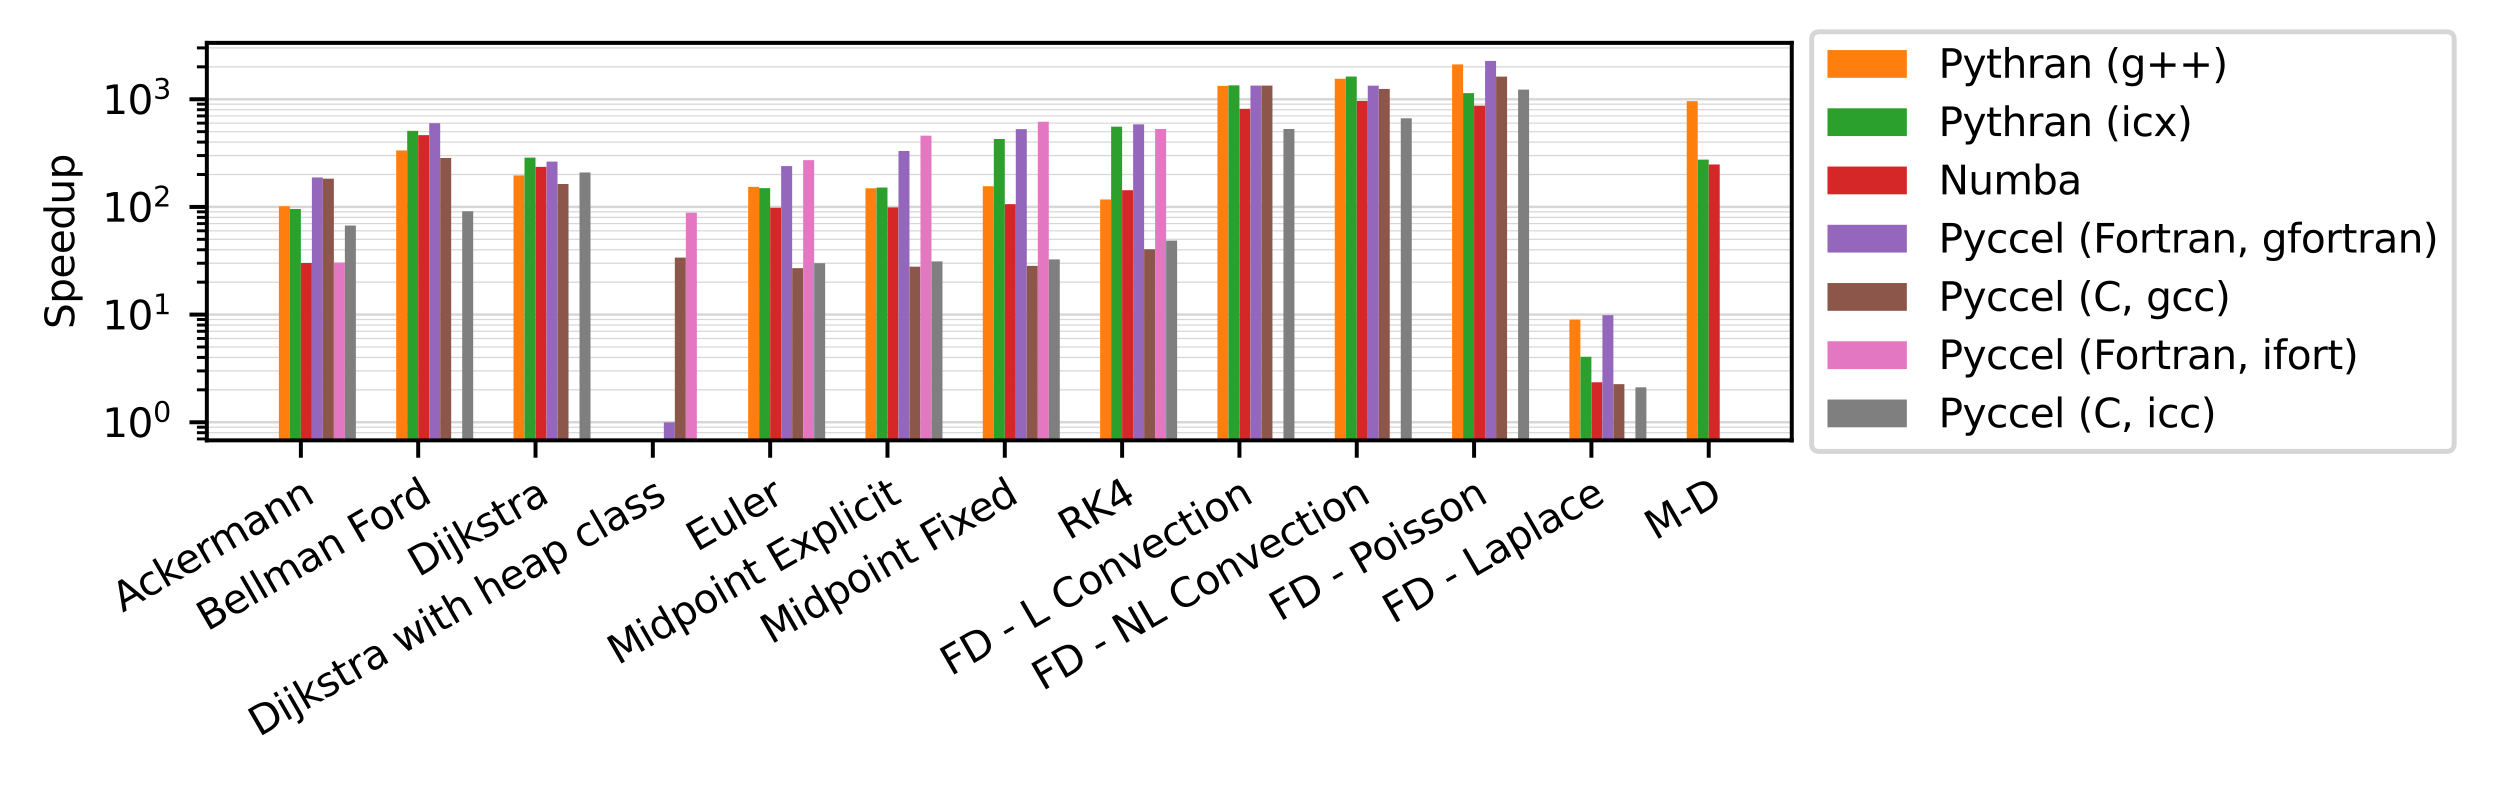 <?xml version="1.0" encoding="utf-8" standalone="no"?>
<!DOCTYPE svg PUBLIC "-//W3C//DTD SVG 1.1//EN"
  "http://www.w3.org/Graphics/SVG/1.1/DTD/svg11.dtd">
<svg xmlns:xlink="http://www.w3.org/1999/xlink" width="504pt" height="158.4pt" viewBox="0 0 504 158.4" xmlns="http://www.w3.org/2000/svg" version="1.1">
 <defs>
  <style type="text/css">*{stroke-linejoin: round; stroke-linecap: butt}</style>
 </defs>
 <g id="figure_1">
  <g id="patch_1">
   <path d="M 0 158.4 
L 504 158.4 
L 504 0 
L 0 0 
z
" style="fill: #ffffff"/>
  </g>
  <g id="axes_1">
   <g id="patch_2">
    <path d="M 41.698 88.78 
L 361.22 88.78 
L 361.22 8.64 
L 41.698 8.64 
z
" style="fill: #ffffff"/>
   </g>
   <g id="matplotlib.axis_1">
    <g id="xtick_1">
     <g id="line2d_1">
      <defs>
       <path id="mb0f035e6b8" d="M 0 0 
L 0 3.5 
" style="stroke: #000000; stroke-width: 0.8"/>
      </defs>
      <g>
       <use xlink:href="#mb0f035e6b8" x="60.656" y="88.78" style="stroke: #000000; stroke-width: 0.8"/>
      </g>
     </g>
     <g id="text_1">
      <!-- Ackermann -->
      <g transform="translate(24.742 123.534) rotate(-30) scale(0.08 -0.08)">
       <defs>
        <path id="DejaVuSans-41" d="M 2188 4044 
L 1331 1722 
L 3047 1722 
L 2188 4044 
z
M 1831 4666 
L 2547 4666 
L 4325 0 
L 3669 0 
L 3244 1197 
L 1141 1197 
L 716 0 
L 50 0 
L 1831 4666 
z
" transform="scale(0.016)"/>
        <path id="DejaVuSans-63" d="M 3122 3366 
L 3122 2828 
Q 2878 2963 2633 3030 
Q 2388 3097 2138 3097 
Q 1578 3097 1268 2742 
Q 959 2388 959 1747 
Q 959 1106 1268 751 
Q 1578 397 2138 397 
Q 2388 397 2633 464 
Q 2878 531 3122 666 
L 3122 134 
Q 2881 22 2623 -34 
Q 2366 -91 2075 -91 
Q 1284 -91 818 406 
Q 353 903 353 1747 
Q 353 2603 823 3093 
Q 1294 3584 2113 3584 
Q 2378 3584 2631 3529 
Q 2884 3475 3122 3366 
z
" transform="scale(0.016)"/>
        <path id="DejaVuSans-6b" d="M 581 4863 
L 1159 4863 
L 1159 1991 
L 2875 3500 
L 3609 3500 
L 1753 1863 
L 3688 0 
L 2938 0 
L 1159 1709 
L 1159 0 
L 581 0 
L 581 4863 
z
" transform="scale(0.016)"/>
        <path id="DejaVuSans-65" d="M 3597 1894 
L 3597 1613 
L 953 1613 
Q 991 1019 1311 708 
Q 1631 397 2203 397 
Q 2534 397 2845 478 
Q 3156 559 3463 722 
L 3463 178 
Q 3153 47 2828 -22 
Q 2503 -91 2169 -91 
Q 1331 -91 842 396 
Q 353 884 353 1716 
Q 353 2575 817 3079 
Q 1281 3584 2069 3584 
Q 2775 3584 3186 3129 
Q 3597 2675 3597 1894 
z
M 3022 2063 
Q 3016 2534 2758 2815 
Q 2500 3097 2075 3097 
Q 1594 3097 1305 2825 
Q 1016 2553 972 2059 
L 3022 2063 
z
" transform="scale(0.016)"/>
        <path id="DejaVuSans-72" d="M 2631 2963 
Q 2534 3019 2420 3045 
Q 2306 3072 2169 3072 
Q 1681 3072 1420 2755 
Q 1159 2438 1159 1844 
L 1159 0 
L 581 0 
L 581 3500 
L 1159 3500 
L 1159 2956 
Q 1341 3275 1631 3429 
Q 1922 3584 2338 3584 
Q 2397 3584 2469 3576 
Q 2541 3569 2628 3553 
L 2631 2963 
z
" transform="scale(0.016)"/>
        <path id="DejaVuSans-6d" d="M 3328 2828 
Q 3544 3216 3844 3400 
Q 4144 3584 4550 3584 
Q 5097 3584 5394 3201 
Q 5691 2819 5691 2113 
L 5691 0 
L 5113 0 
L 5113 2094 
Q 5113 2597 4934 2840 
Q 4756 3084 4391 3084 
Q 3944 3084 3684 2787 
Q 3425 2491 3425 1978 
L 3425 0 
L 2847 0 
L 2847 2094 
Q 2847 2600 2669 2842 
Q 2491 3084 2119 3084 
Q 1678 3084 1418 2786 
Q 1159 2488 1159 1978 
L 1159 0 
L 581 0 
L 581 3500 
L 1159 3500 
L 1159 2956 
Q 1356 3278 1631 3431 
Q 1906 3584 2284 3584 
Q 2666 3584 2933 3390 
Q 3200 3197 3328 2828 
z
" transform="scale(0.016)"/>
        <path id="DejaVuSans-61" d="M 2194 1759 
Q 1497 1759 1228 1600 
Q 959 1441 959 1056 
Q 959 750 1161 570 
Q 1363 391 1709 391 
Q 2188 391 2477 730 
Q 2766 1069 2766 1631 
L 2766 1759 
L 2194 1759 
z
M 3341 1997 
L 3341 0 
L 2766 0 
L 2766 531 
Q 2569 213 2275 61 
Q 1981 -91 1556 -91 
Q 1019 -91 701 211 
Q 384 513 384 1019 
Q 384 1609 779 1909 
Q 1175 2209 1959 2209 
L 2766 2209 
L 2766 2266 
Q 2766 2663 2505 2880 
Q 2244 3097 1772 3097 
Q 1472 3097 1187 3025 
Q 903 2953 641 2809 
L 641 3341 
Q 956 3463 1253 3523 
Q 1550 3584 1831 3584 
Q 2591 3584 2966 3190 
Q 3341 2797 3341 1997 
z
" transform="scale(0.016)"/>
        <path id="DejaVuSans-6e" d="M 3513 2113 
L 3513 0 
L 2938 0 
L 2938 2094 
Q 2938 2591 2744 2837 
Q 2550 3084 2163 3084 
Q 1697 3084 1428 2787 
Q 1159 2491 1159 1978 
L 1159 0 
L 581 0 
L 581 3500 
L 1159 3500 
L 1159 2956 
Q 1366 3272 1645 3428 
Q 1925 3584 2291 3584 
Q 2894 3584 3203 3211 
Q 3513 2838 3513 2113 
z
" transform="scale(0.016)"/>
       </defs>
       <use xlink:href="#DejaVuSans-41"/>
       <use xlink:href="#DejaVuSans-63" transform="translate(66.658 0)"/>
       <use xlink:href="#DejaVuSans-6b" transform="translate(121.639 0)"/>
       <use xlink:href="#DejaVuSans-65" transform="translate(175.924 0)"/>
       <use xlink:href="#DejaVuSans-72" transform="translate(237.447 0)"/>
       <use xlink:href="#DejaVuSans-6d" transform="translate(276.811 0)"/>
       <use xlink:href="#DejaVuSans-61" transform="translate(374.223 0)"/>
       <use xlink:href="#DejaVuSans-6e" transform="translate(435.502 0)"/>
       <use xlink:href="#DejaVuSans-6e" transform="translate(498.881 0)"/>
      </g>
     </g>
    </g>
    <g id="xtick_2">
     <g id="line2d_2">
      <g>
       <use xlink:href="#mb0f035e6b8" x="84.308" y="88.78" style="stroke: #000000; stroke-width: 0.8"/>
      </g>
     </g>
     <g id="text_2">
      <!-- Bellman Ford -->
      <g transform="translate(41.797 127.343) rotate(-30) scale(0.08 -0.08)">
       <defs>
        <path id="DejaVuSans-42" d="M 1259 2228 
L 1259 519 
L 2272 519 
Q 2781 519 3026 730 
Q 3272 941 3272 1375 
Q 3272 1813 3026 2020 
Q 2781 2228 2272 2228 
L 1259 2228 
z
M 1259 4147 
L 1259 2741 
L 2194 2741 
Q 2656 2741 2882 2914 
Q 3109 3088 3109 3444 
Q 3109 3797 2882 3972 
Q 2656 4147 2194 4147 
L 1259 4147 
z
M 628 4666 
L 2241 4666 
Q 2963 4666 3353 4366 
Q 3744 4066 3744 3513 
Q 3744 3084 3544 2831 
Q 3344 2578 2956 2516 
Q 3422 2416 3680 2098 
Q 3938 1781 3938 1306 
Q 3938 681 3513 340 
Q 3088 0 2303 0 
L 628 0 
L 628 4666 
z
" transform="scale(0.016)"/>
        <path id="DejaVuSans-6c" d="M 603 4863 
L 1178 4863 
L 1178 0 
L 603 0 
L 603 4863 
z
" transform="scale(0.016)"/>
        <path id="DejaVuSans-20" transform="scale(0.016)"/>
        <path id="DejaVuSans-46" d="M 628 4666 
L 3309 4666 
L 3309 4134 
L 1259 4134 
L 1259 2759 
L 3109 2759 
L 3109 2228 
L 1259 2228 
L 1259 0 
L 628 0 
L 628 4666 
z
" transform="scale(0.016)"/>
        <path id="DejaVuSans-6f" d="M 1959 3097 
Q 1497 3097 1228 2736 
Q 959 2375 959 1747 
Q 959 1119 1226 758 
Q 1494 397 1959 397 
Q 2419 397 2687 759 
Q 2956 1122 2956 1747 
Q 2956 2369 2687 2733 
Q 2419 3097 1959 3097 
z
M 1959 3584 
Q 2709 3584 3137 3096 
Q 3566 2609 3566 1747 
Q 3566 888 3137 398 
Q 2709 -91 1959 -91 
Q 1206 -91 779 398 
Q 353 888 353 1747 
Q 353 2609 779 3096 
Q 1206 3584 1959 3584 
z
" transform="scale(0.016)"/>
        <path id="DejaVuSans-64" d="M 2906 2969 
L 2906 4863 
L 3481 4863 
L 3481 0 
L 2906 0 
L 2906 525 
Q 2725 213 2448 61 
Q 2172 -91 1784 -91 
Q 1150 -91 751 415 
Q 353 922 353 1747 
Q 353 2572 751 3078 
Q 1150 3584 1784 3584 
Q 2172 3584 2448 3432 
Q 2725 3281 2906 2969 
z
M 947 1747 
Q 947 1113 1208 752 
Q 1469 391 1925 391 
Q 2381 391 2643 752 
Q 2906 1113 2906 1747 
Q 2906 2381 2643 2742 
Q 2381 3103 1925 3103 
Q 1469 3103 1208 2742 
Q 947 2381 947 1747 
z
" transform="scale(0.016)"/>
       </defs>
       <use xlink:href="#DejaVuSans-42"/>
       <use xlink:href="#DejaVuSans-65" transform="translate(68.604 0)"/>
       <use xlink:href="#DejaVuSans-6c" transform="translate(130.127 0)"/>
       <use xlink:href="#DejaVuSans-6c" transform="translate(157.91 0)"/>
       <use xlink:href="#DejaVuSans-6d" transform="translate(185.693 0)"/>
       <use xlink:href="#DejaVuSans-61" transform="translate(283.105 0)"/>
       <use xlink:href="#DejaVuSans-6e" transform="translate(344.385 0)"/>
       <use xlink:href="#DejaVuSans-20" transform="translate(407.764 0)"/>
       <use xlink:href="#DejaVuSans-46" transform="translate(439.551 0)"/>
       <use xlink:href="#DejaVuSans-6f" transform="translate(493.445 0)"/>
       <use xlink:href="#DejaVuSans-72" transform="translate(554.627 0)"/>
       <use xlink:href="#DejaVuSans-64" transform="translate(593.99 0)"/>
      </g>
     </g>
    </g>
    <g id="xtick_3">
     <g id="line2d_3">
      <g>
       <use xlink:href="#mb0f035e6b8" x="107.96" y="88.78" style="stroke: #000000; stroke-width: 0.8"/>
      </g>
     </g>
     <g id="text_3">
      <!-- Dijkstra -->
      <g transform="translate(84.384 116.41) rotate(-30) scale(0.08 -0.08)">
       <defs>
        <path id="DejaVuSans-44" d="M 1259 4147 
L 1259 519 
L 2022 519 
Q 2988 519 3436 956 
Q 3884 1394 3884 2338 
Q 3884 3275 3436 3711 
Q 2988 4147 2022 4147 
L 1259 4147 
z
M 628 4666 
L 1925 4666 
Q 3281 4666 3915 4102 
Q 4550 3538 4550 2338 
Q 4550 1131 3912 565 
Q 3275 0 1925 0 
L 628 0 
L 628 4666 
z
" transform="scale(0.016)"/>
        <path id="DejaVuSans-69" d="M 603 3500 
L 1178 3500 
L 1178 0 
L 603 0 
L 603 3500 
z
M 603 4863 
L 1178 4863 
L 1178 4134 
L 603 4134 
L 603 4863 
z
" transform="scale(0.016)"/>
        <path id="DejaVuSans-6a" d="M 603 3500 
L 1178 3500 
L 1178 -63 
Q 1178 -731 923 -1031 
Q 669 -1331 103 -1331 
L -116 -1331 
L -116 -844 
L 38 -844 
Q 366 -844 484 -692 
Q 603 -541 603 -63 
L 603 3500 
z
M 603 4863 
L 1178 4863 
L 1178 4134 
L 603 4134 
L 603 4863 
z
" transform="scale(0.016)"/>
        <path id="DejaVuSans-73" d="M 2834 3397 
L 2834 2853 
Q 2591 2978 2328 3040 
Q 2066 3103 1784 3103 
Q 1356 3103 1142 2972 
Q 928 2841 928 2578 
Q 928 2378 1081 2264 
Q 1234 2150 1697 2047 
L 1894 2003 
Q 2506 1872 2764 1633 
Q 3022 1394 3022 966 
Q 3022 478 2636 193 
Q 2250 -91 1575 -91 
Q 1294 -91 989 -36 
Q 684 19 347 128 
L 347 722 
Q 666 556 975 473 
Q 1284 391 1588 391 
Q 1994 391 2212 530 
Q 2431 669 2431 922 
Q 2431 1156 2273 1281 
Q 2116 1406 1581 1522 
L 1381 1569 
Q 847 1681 609 1914 
Q 372 2147 372 2553 
Q 372 3047 722 3315 
Q 1072 3584 1716 3584 
Q 2034 3584 2315 3537 
Q 2597 3491 2834 3397 
z
" transform="scale(0.016)"/>
        <path id="DejaVuSans-74" d="M 1172 4494 
L 1172 3500 
L 2356 3500 
L 2356 3053 
L 1172 3053 
L 1172 1153 
Q 1172 725 1289 603 
Q 1406 481 1766 481 
L 2356 481 
L 2356 0 
L 1766 0 
Q 1100 0 847 248 
Q 594 497 594 1153 
L 594 3053 
L 172 3053 
L 172 3500 
L 594 3500 
L 594 4494 
L 1172 4494 
z
" transform="scale(0.016)"/>
       </defs>
       <use xlink:href="#DejaVuSans-44"/>
       <use xlink:href="#DejaVuSans-69" transform="translate(77.002 0)"/>
       <use xlink:href="#DejaVuSans-6a" transform="translate(104.785 0)"/>
       <use xlink:href="#DejaVuSans-6b" transform="translate(132.568 0)"/>
       <use xlink:href="#DejaVuSans-73" transform="translate(190.479 0)"/>
       <use xlink:href="#DejaVuSans-74" transform="translate(242.578 0)"/>
       <use xlink:href="#DejaVuSans-72" transform="translate(281.787 0)"/>
       <use xlink:href="#DejaVuSans-61" transform="translate(322.9 0)"/>
      </g>
     </g>
    </g>
    <g id="xtick_4">
     <g id="line2d_4">
      <g>
       <use xlink:href="#mb0f035e6b8" x="131.612" y="88.78" style="stroke: #000000; stroke-width: 0.8"/>
      </g>
     </g>
     <g id="text_4">
      <!-- Dijkstra with heap class -->
      <g transform="translate(52.237 148.626) rotate(-30) scale(0.08 -0.08)">
       <defs>
        <path id="DejaVuSans-77" d="M 269 3500 
L 844 3500 
L 1563 769 
L 2278 3500 
L 2956 3500 
L 3675 769 
L 4391 3500 
L 4966 3500 
L 4050 0 
L 3372 0 
L 2619 2869 
L 1863 0 
L 1184 0 
L 269 3500 
z
" transform="scale(0.016)"/>
        <path id="DejaVuSans-68" d="M 3513 2113 
L 3513 0 
L 2938 0 
L 2938 2094 
Q 2938 2591 2744 2837 
Q 2550 3084 2163 3084 
Q 1697 3084 1428 2787 
Q 1159 2491 1159 1978 
L 1159 0 
L 581 0 
L 581 4863 
L 1159 4863 
L 1159 2956 
Q 1366 3272 1645 3428 
Q 1925 3584 2291 3584 
Q 2894 3584 3203 3211 
Q 3513 2838 3513 2113 
z
" transform="scale(0.016)"/>
        <path id="DejaVuSans-70" d="M 1159 525 
L 1159 -1331 
L 581 -1331 
L 581 3500 
L 1159 3500 
L 1159 2969 
Q 1341 3281 1617 3432 
Q 1894 3584 2278 3584 
Q 2916 3584 3314 3078 
Q 3713 2572 3713 1747 
Q 3713 922 3314 415 
Q 2916 -91 2278 -91 
Q 1894 -91 1617 61 
Q 1341 213 1159 525 
z
M 3116 1747 
Q 3116 2381 2855 2742 
Q 2594 3103 2138 3103 
Q 1681 3103 1420 2742 
Q 1159 2381 1159 1747 
Q 1159 1113 1420 752 
Q 1681 391 2138 391 
Q 2594 391 2855 752 
Q 3116 1113 3116 1747 
z
" transform="scale(0.016)"/>
       </defs>
       <use xlink:href="#DejaVuSans-44"/>
       <use xlink:href="#DejaVuSans-69" transform="translate(77.002 0)"/>
       <use xlink:href="#DejaVuSans-6a" transform="translate(104.785 0)"/>
       <use xlink:href="#DejaVuSans-6b" transform="translate(132.568 0)"/>
       <use xlink:href="#DejaVuSans-73" transform="translate(190.479 0)"/>
       <use xlink:href="#DejaVuSans-74" transform="translate(242.578 0)"/>
       <use xlink:href="#DejaVuSans-72" transform="translate(281.787 0)"/>
       <use xlink:href="#DejaVuSans-61" transform="translate(322.9 0)"/>
       <use xlink:href="#DejaVuSans-20" transform="translate(384.18 0)"/>
       <use xlink:href="#DejaVuSans-77" transform="translate(415.967 0)"/>
       <use xlink:href="#DejaVuSans-69" transform="translate(497.754 0)"/>
       <use xlink:href="#DejaVuSans-74" transform="translate(525.537 0)"/>
       <use xlink:href="#DejaVuSans-68" transform="translate(564.746 0)"/>
       <use xlink:href="#DejaVuSans-20" transform="translate(628.125 0)"/>
       <use xlink:href="#DejaVuSans-68" transform="translate(659.912 0)"/>
       <use xlink:href="#DejaVuSans-65" transform="translate(723.291 0)"/>
       <use xlink:href="#DejaVuSans-61" transform="translate(784.814 0)"/>
       <use xlink:href="#DejaVuSans-70" transform="translate(846.094 0)"/>
       <use xlink:href="#DejaVuSans-20" transform="translate(909.57 0)"/>
       <use xlink:href="#DejaVuSans-63" transform="translate(941.357 0)"/>
       <use xlink:href="#DejaVuSans-6c" transform="translate(996.338 0)"/>
       <use xlink:href="#DejaVuSans-61" transform="translate(1024.121 0)"/>
       <use xlink:href="#DejaVuSans-73" transform="translate(1085.4 0)"/>
       <use xlink:href="#DejaVuSans-73" transform="translate(1137.5 0)"/>
      </g>
     </g>
    </g>
    <g id="xtick_5">
     <g id="line2d_5">
      <g>
       <use xlink:href="#mb0f035e6b8" x="155.264" y="88.78" style="stroke: #000000; stroke-width: 0.8"/>
      </g>
     </g>
     <g id="text_5">
      <!-- Euler -->
      <g transform="translate(140.499 111.323) rotate(-30) scale(0.08 -0.08)">
       <defs>
        <path id="DejaVuSans-45" d="M 628 4666 
L 3578 4666 
L 3578 4134 
L 1259 4134 
L 1259 2753 
L 3481 2753 
L 3481 2222 
L 1259 2222 
L 1259 531 
L 3634 531 
L 3634 0 
L 628 0 
L 628 4666 
z
" transform="scale(0.016)"/>
        <path id="DejaVuSans-75" d="M 544 1381 
L 544 3500 
L 1119 3500 
L 1119 1403 
Q 1119 906 1312 657 
Q 1506 409 1894 409 
Q 2359 409 2629 706 
Q 2900 1003 2900 1516 
L 2900 3500 
L 3475 3500 
L 3475 0 
L 2900 0 
L 2900 538 
Q 2691 219 2414 64 
Q 2138 -91 1772 -91 
Q 1169 -91 856 284 
Q 544 659 544 1381 
z
M 1991 3584 
L 1991 3584 
z
" transform="scale(0.016)"/>
       </defs>
       <use xlink:href="#DejaVuSans-45"/>
       <use xlink:href="#DejaVuSans-75" transform="translate(63.184 0)"/>
       <use xlink:href="#DejaVuSans-6c" transform="translate(126.562 0)"/>
       <use xlink:href="#DejaVuSans-65" transform="translate(154.346 0)"/>
       <use xlink:href="#DejaVuSans-72" transform="translate(215.869 0)"/>
      </g>
     </g>
    </g>
    <g id="xtick_6">
     <g id="line2d_6">
      <g>
       <use xlink:href="#mb0f035e6b8" x="178.916" y="88.78" style="stroke: #000000; stroke-width: 0.8"/>
      </g>
     </g>
     <g id="text_6">
      <!-- Midpoint Explicit -->
      <g transform="translate(124.607 134.154) rotate(-30) scale(0.08 -0.08)">
       <defs>
        <path id="DejaVuSans-4d" d="M 628 4666 
L 1569 4666 
L 2759 1491 
L 3956 4666 
L 4897 4666 
L 4897 0 
L 4281 0 
L 4281 4097 
L 3078 897 
L 2444 897 
L 1241 4097 
L 1241 0 
L 628 0 
L 628 4666 
z
" transform="scale(0.016)"/>
        <path id="DejaVuSans-78" d="M 3513 3500 
L 2247 1797 
L 3578 0 
L 2900 0 
L 1881 1375 
L 863 0 
L 184 0 
L 1544 1831 
L 300 3500 
L 978 3500 
L 1906 2253 
L 2834 3500 
L 3513 3500 
z
" transform="scale(0.016)"/>
       </defs>
       <use xlink:href="#DejaVuSans-4d"/>
       <use xlink:href="#DejaVuSans-69" transform="translate(86.279 0)"/>
       <use xlink:href="#DejaVuSans-64" transform="translate(114.062 0)"/>
       <use xlink:href="#DejaVuSans-70" transform="translate(177.539 0)"/>
       <use xlink:href="#DejaVuSans-6f" transform="translate(241.016 0)"/>
       <use xlink:href="#DejaVuSans-69" transform="translate(302.197 0)"/>
       <use xlink:href="#DejaVuSans-6e" transform="translate(329.98 0)"/>
       <use xlink:href="#DejaVuSans-74" transform="translate(393.359 0)"/>
       <use xlink:href="#DejaVuSans-20" transform="translate(432.568 0)"/>
       <use xlink:href="#DejaVuSans-45" transform="translate(464.355 0)"/>
       <use xlink:href="#DejaVuSans-78" transform="translate(527.539 0)"/>
       <use xlink:href="#DejaVuSans-70" transform="translate(586.719 0)"/>
       <use xlink:href="#DejaVuSans-6c" transform="translate(650.195 0)"/>
       <use xlink:href="#DejaVuSans-69" transform="translate(677.979 0)"/>
       <use xlink:href="#DejaVuSans-63" transform="translate(705.762 0)"/>
       <use xlink:href="#DejaVuSans-69" transform="translate(760.742 0)"/>
       <use xlink:href="#DejaVuSans-74" transform="translate(788.525 0)"/>
      </g>
     </g>
    </g>
    <g id="xtick_7">
     <g id="line2d_7">
      <g>
       <use xlink:href="#mb0f035e6b8" x="202.568" y="88.78" style="stroke: #000000; stroke-width: 0.8"/>
      </g>
     </g>
     <g id="text_7">
      <!-- Midpoint Fixed -->
      <g transform="translate(155.483 129.983) rotate(-30) scale(0.08 -0.08)">
       <use xlink:href="#DejaVuSans-4d"/>
       <use xlink:href="#DejaVuSans-69" transform="translate(86.279 0)"/>
       <use xlink:href="#DejaVuSans-64" transform="translate(114.062 0)"/>
       <use xlink:href="#DejaVuSans-70" transform="translate(177.539 0)"/>
       <use xlink:href="#DejaVuSans-6f" transform="translate(241.016 0)"/>
       <use xlink:href="#DejaVuSans-69" transform="translate(302.197 0)"/>
       <use xlink:href="#DejaVuSans-6e" transform="translate(329.98 0)"/>
       <use xlink:href="#DejaVuSans-74" transform="translate(393.359 0)"/>
       <use xlink:href="#DejaVuSans-20" transform="translate(432.568 0)"/>
       <use xlink:href="#DejaVuSans-46" transform="translate(464.355 0)"/>
       <use xlink:href="#DejaVuSans-69" transform="translate(514.625 0)"/>
       <use xlink:href="#DejaVuSans-78" transform="translate(542.408 0)"/>
       <use xlink:href="#DejaVuSans-65" transform="translate(598.463 0)"/>
       <use xlink:href="#DejaVuSans-64" transform="translate(659.986 0)"/>
      </g>
     </g>
    </g>
    <g id="xtick_8">
     <g id="line2d_8">
      <g>
       <use xlink:href="#mb0f035e6b8" x="226.22" y="88.78" style="stroke: #000000; stroke-width: 0.8"/>
      </g>
     </g>
     <g id="text_8">
      <!-- RK4 -->
      <g transform="translate(215.493 108.991) rotate(-30) scale(0.08 -0.08)">
       <defs>
        <path id="DejaVuSans-52" d="M 2841 2188 
Q 3044 2119 3236 1894 
Q 3428 1669 3622 1275 
L 4263 0 
L 3584 0 
L 2988 1197 
Q 2756 1666 2539 1819 
Q 2322 1972 1947 1972 
L 1259 1972 
L 1259 0 
L 628 0 
L 628 4666 
L 2053 4666 
Q 2853 4666 3247 4331 
Q 3641 3997 3641 3322 
Q 3641 2881 3436 2590 
Q 3231 2300 2841 2188 
z
M 1259 4147 
L 1259 2491 
L 2053 2491 
Q 2509 2491 2742 2702 
Q 2975 2913 2975 3322 
Q 2975 3731 2742 3939 
Q 2509 4147 2053 4147 
L 1259 4147 
z
" transform="scale(0.016)"/>
        <path id="DejaVuSans-4b" d="M 628 4666 
L 1259 4666 
L 1259 2694 
L 3353 4666 
L 4166 4666 
L 1850 2491 
L 4331 0 
L 3500 0 
L 1259 2247 
L 1259 0 
L 628 0 
L 628 4666 
z
" transform="scale(0.016)"/>
        <path id="DejaVuSans-34" d="M 2419 4116 
L 825 1625 
L 2419 1625 
L 2419 4116 
z
M 2253 4666 
L 3047 4666 
L 3047 1625 
L 3713 1625 
L 3713 1100 
L 3047 1100 
L 3047 0 
L 2419 0 
L 2419 1100 
L 313 1100 
L 313 1709 
L 2253 4666 
z
" transform="scale(0.016)"/>
       </defs>
       <use xlink:href="#DejaVuSans-52"/>
       <use xlink:href="#DejaVuSans-4b" transform="translate(69.482 0)"/>
       <use xlink:href="#DejaVuSans-34" transform="translate(135.059 0)"/>
      </g>
     </g>
    </g>
    <g id="xtick_9">
     <g id="line2d_9">
      <g>
       <use xlink:href="#mb0f035e6b8" x="249.871" y="88.78" style="stroke: #000000; stroke-width: 0.8"/>
      </g>
     </g>
     <g id="text_9">
      <!-- FD - L Convection -->
      <g transform="translate(191.714 136.376) rotate(-30) scale(0.08 -0.08)">
       <defs>
        <path id="DejaVuSans-2d" d="M 313 2009 
L 1997 2009 
L 1997 1497 
L 313 1497 
L 313 2009 
z
" transform="scale(0.016)"/>
        <path id="DejaVuSans-4c" d="M 628 4666 
L 1259 4666 
L 1259 531 
L 3531 531 
L 3531 0 
L 628 0 
L 628 4666 
z
" transform="scale(0.016)"/>
        <path id="DejaVuSans-43" d="M 4122 4306 
L 4122 3641 
Q 3803 3938 3442 4084 
Q 3081 4231 2675 4231 
Q 1875 4231 1450 3742 
Q 1025 3253 1025 2328 
Q 1025 1406 1450 917 
Q 1875 428 2675 428 
Q 3081 428 3442 575 
Q 3803 722 4122 1019 
L 4122 359 
Q 3791 134 3420 21 
Q 3050 -91 2638 -91 
Q 1578 -91 968 557 
Q 359 1206 359 2328 
Q 359 3453 968 4101 
Q 1578 4750 2638 4750 
Q 3056 4750 3426 4639 
Q 3797 4528 4122 4306 
z
" transform="scale(0.016)"/>
        <path id="DejaVuSans-76" d="M 191 3500 
L 800 3500 
L 1894 563 
L 2988 3500 
L 3597 3500 
L 2284 0 
L 1503 0 
L 191 3500 
z
" transform="scale(0.016)"/>
       </defs>
       <use xlink:href="#DejaVuSans-46"/>
       <use xlink:href="#DejaVuSans-44" transform="translate(57.52 0)"/>
       <use xlink:href="#DejaVuSans-20" transform="translate(134.521 0)"/>
       <use xlink:href="#DejaVuSans-2d" transform="translate(166.309 0)"/>
       <use xlink:href="#DejaVuSans-20" transform="translate(202.393 0)"/>
       <use xlink:href="#DejaVuSans-4c" transform="translate(234.18 0)"/>
       <use xlink:href="#DejaVuSans-20" transform="translate(289.893 0)"/>
       <use xlink:href="#DejaVuSans-43" transform="translate(321.68 0)"/>
       <use xlink:href="#DejaVuSans-6f" transform="translate(391.504 0)"/>
       <use xlink:href="#DejaVuSans-6e" transform="translate(452.686 0)"/>
       <use xlink:href="#DejaVuSans-76" transform="translate(516.064 0)"/>
       <use xlink:href="#DejaVuSans-65" transform="translate(575.244 0)"/>
       <use xlink:href="#DejaVuSans-63" transform="translate(636.768 0)"/>
       <use xlink:href="#DejaVuSans-74" transform="translate(691.748 0)"/>
       <use xlink:href="#DejaVuSans-69" transform="translate(730.957 0)"/>
       <use xlink:href="#DejaVuSans-6f" transform="translate(758.74 0)"/>
       <use xlink:href="#DejaVuSans-6e" transform="translate(819.922 0)"/>
      </g>
     </g>
    </g>
    <g id="xtick_10">
     <g id="line2d_10">
      <g>
       <use xlink:href="#mb0f035e6b8" x="273.523" y="88.78" style="stroke: #000000; stroke-width: 0.8"/>
      </g>
     </g>
     <g id="text_10">
      <!-- FD - NL Convection -->
      <g transform="translate(210.183 139.368) rotate(-30) scale(0.08 -0.08)">
       <defs>
        <path id="DejaVuSans-4e" d="M 628 4666 
L 1478 4666 
L 3547 763 
L 3547 4666 
L 4159 4666 
L 4159 0 
L 3309 0 
L 1241 3903 
L 1241 0 
L 628 0 
L 628 4666 
z
" transform="scale(0.016)"/>
       </defs>
       <use xlink:href="#DejaVuSans-46"/>
       <use xlink:href="#DejaVuSans-44" transform="translate(57.52 0)"/>
       <use xlink:href="#DejaVuSans-20" transform="translate(134.521 0)"/>
       <use xlink:href="#DejaVuSans-2d" transform="translate(166.309 0)"/>
       <use xlink:href="#DejaVuSans-20" transform="translate(202.393 0)"/>
       <use xlink:href="#DejaVuSans-4e" transform="translate(234.18 0)"/>
       <use xlink:href="#DejaVuSans-4c" transform="translate(308.984 0)"/>
       <use xlink:href="#DejaVuSans-20" transform="translate(364.697 0)"/>
       <use xlink:href="#DejaVuSans-43" transform="translate(396.484 0)"/>
       <use xlink:href="#DejaVuSans-6f" transform="translate(466.309 0)"/>
       <use xlink:href="#DejaVuSans-6e" transform="translate(527.49 0)"/>
       <use xlink:href="#DejaVuSans-76" transform="translate(590.869 0)"/>
       <use xlink:href="#DejaVuSans-65" transform="translate(650.049 0)"/>
       <use xlink:href="#DejaVuSans-63" transform="translate(711.572 0)"/>
       <use xlink:href="#DejaVuSans-74" transform="translate(766.553 0)"/>
       <use xlink:href="#DejaVuSans-69" transform="translate(805.762 0)"/>
       <use xlink:href="#DejaVuSans-6f" transform="translate(833.545 0)"/>
       <use xlink:href="#DejaVuSans-6e" transform="translate(894.727 0)"/>
      </g>
     </g>
    </g>
    <g id="xtick_11">
     <g id="line2d_11">
      <g>
       <use xlink:href="#mb0f035e6b8" x="297.175" y="88.78" style="stroke: #000000; stroke-width: 0.8"/>
      </g>
     </g>
     <g id="text_11">
      <!-- FD - Poisson -->
      <g transform="translate(258.053 125.386) rotate(-30) scale(0.08 -0.08)">
       <defs>
        <path id="DejaVuSans-50" d="M 1259 4147 
L 1259 2394 
L 2053 2394 
Q 2494 2394 2734 2622 
Q 2975 2850 2975 3272 
Q 2975 3691 2734 3919 
Q 2494 4147 2053 4147 
L 1259 4147 
z
M 628 4666 
L 2053 4666 
Q 2838 4666 3239 4311 
Q 3641 3956 3641 3272 
Q 3641 2581 3239 2228 
Q 2838 1875 2053 1875 
L 1259 1875 
L 1259 0 
L 628 0 
L 628 4666 
z
" transform="scale(0.016)"/>
       </defs>
       <use xlink:href="#DejaVuSans-46"/>
       <use xlink:href="#DejaVuSans-44" transform="translate(57.52 0)"/>
       <use xlink:href="#DejaVuSans-20" transform="translate(134.521 0)"/>
       <use xlink:href="#DejaVuSans-2d" transform="translate(166.309 0)"/>
       <use xlink:href="#DejaVuSans-20" transform="translate(202.393 0)"/>
       <use xlink:href="#DejaVuSans-50" transform="translate(234.18 0)"/>
       <use xlink:href="#DejaVuSans-6f" transform="translate(290.857 0)"/>
       <use xlink:href="#DejaVuSans-69" transform="translate(352.039 0)"/>
       <use xlink:href="#DejaVuSans-73" transform="translate(379.822 0)"/>
       <use xlink:href="#DejaVuSans-73" transform="translate(431.922 0)"/>
       <use xlink:href="#DejaVuSans-6f" transform="translate(484.021 0)"/>
       <use xlink:href="#DejaVuSans-6e" transform="translate(545.203 0)"/>
      </g>
     </g>
    </g>
    <g id="xtick_12">
     <g id="line2d_12">
      <g>
       <use xlink:href="#mb0f035e6b8" x="320.827" y="88.78" style="stroke: #000000; stroke-width: 0.8"/>
      </g>
     </g>
     <g id="text_12">
      <!-- FD - Laplace -->
      <g transform="translate(280.896 125.853) rotate(-30) scale(0.08 -0.08)">
       <use xlink:href="#DejaVuSans-46"/>
       <use xlink:href="#DejaVuSans-44" transform="translate(57.52 0)"/>
       <use xlink:href="#DejaVuSans-20" transform="translate(134.521 0)"/>
       <use xlink:href="#DejaVuSans-2d" transform="translate(166.309 0)"/>
       <use xlink:href="#DejaVuSans-20" transform="translate(202.393 0)"/>
       <use xlink:href="#DejaVuSans-4c" transform="translate(234.18 0)"/>
       <use xlink:href="#DejaVuSans-61" transform="translate(289.893 0)"/>
       <use xlink:href="#DejaVuSans-70" transform="translate(351.172 0)"/>
       <use xlink:href="#DejaVuSans-6c" transform="translate(414.648 0)"/>
       <use xlink:href="#DejaVuSans-61" transform="translate(442.432 0)"/>
       <use xlink:href="#DejaVuSans-63" transform="translate(503.711 0)"/>
       <use xlink:href="#DejaVuSans-65" transform="translate(558.691 0)"/>
      </g>
     </g>
    </g>
    <g id="xtick_13">
     <g id="line2d_13">
      <g>
       <use xlink:href="#mb0f035e6b8" x="344.479" y="88.78" style="stroke: #000000; stroke-width: 0.8"/>
      </g>
     </g>
     <g id="text_13">
      <!-- M-D -->
      <g transform="translate(333.706 109.018) rotate(-30) scale(0.08 -0.08)">
       <use xlink:href="#DejaVuSans-4d"/>
       <use xlink:href="#DejaVuSans-2d" transform="translate(86.279 0)"/>
       <use xlink:href="#DejaVuSans-44" transform="translate(122.363 0)"/>
      </g>
     </g>
    </g>
   </g>
   <g id="matplotlib.axis_2">
    <g id="ytick_1">
     <g id="line2d_14">
      <path d="M 41.698 85.127 
L 361.22 85.127 
" clip-path="url(#pac30c45fee)" style="fill: none; stroke: #b0b0b0; stroke-opacity: 0.5; stroke-width: 0.5; stroke-linecap: square"/>
     </g>
     <g id="line2d_15">
      <defs>
       <path id="mb63ad35127" d="M 0 0 
L -3.5 0 
" style="stroke: #000000; stroke-width: 0.8"/>
      </defs>
      <g>
       <use xlink:href="#mb63ad35127" x="41.698" y="85.127" style="stroke: #000000; stroke-width: 0.8"/>
      </g>
     </g>
     <g id="text_14">
      <!-- $\mathdefault{10^{0}}$ -->
      <g transform="translate(20.618 88.166) scale(0.08 -0.08)">
       <defs>
        <path id="DejaVuSans-31" d="M 794 531 
L 1825 531 
L 1825 4091 
L 703 3866 
L 703 4441 
L 1819 4666 
L 2450 4666 
L 2450 531 
L 3481 531 
L 3481 0 
L 794 0 
L 794 531 
z
" transform="scale(0.016)"/>
        <path id="DejaVuSans-30" d="M 2034 4250 
Q 1547 4250 1301 3770 
Q 1056 3291 1056 2328 
Q 1056 1369 1301 889 
Q 1547 409 2034 409 
Q 2525 409 2770 889 
Q 3016 1369 3016 2328 
Q 3016 3291 2770 3770 
Q 2525 4250 2034 4250 
z
M 2034 4750 
Q 2819 4750 3233 4129 
Q 3647 3509 3647 2328 
Q 3647 1150 3233 529 
Q 2819 -91 2034 -91 
Q 1250 -91 836 529 
Q 422 1150 422 2328 
Q 422 3509 836 4129 
Q 1250 4750 2034 4750 
z
" transform="scale(0.016)"/>
       </defs>
       <use xlink:href="#DejaVuSans-31" transform="translate(0 0.766)"/>
       <use xlink:href="#DejaVuSans-30" transform="translate(63.623 0.766)"/>
       <use xlink:href="#DejaVuSans-30" transform="translate(128.203 39.047) scale(0.7)"/>
      </g>
     </g>
    </g>
    <g id="ytick_2">
     <g id="line2d_16">
      <path d="M 41.698 63.421 
L 361.22 63.421 
" clip-path="url(#pac30c45fee)" style="fill: none; stroke: #b0b0b0; stroke-opacity: 0.5; stroke-width: 0.5; stroke-linecap: square"/>
     </g>
     <g id="line2d_17">
      <g>
       <use xlink:href="#mb63ad35127" x="41.698" y="63.421" style="stroke: #000000; stroke-width: 0.8"/>
      </g>
     </g>
     <g id="text_15">
      <!-- $\mathdefault{10^{1}}$ -->
      <g transform="translate(20.618 66.461) scale(0.08 -0.08)">
       <use xlink:href="#DejaVuSans-31" transform="translate(0 0.684)"/>
       <use xlink:href="#DejaVuSans-30" transform="translate(63.623 0.684)"/>
       <use xlink:href="#DejaVuSans-31" transform="translate(128.203 38.966) scale(0.7)"/>
      </g>
     </g>
    </g>
    <g id="ytick_3">
     <g id="line2d_18">
      <path d="M 41.698 41.716 
L 361.22 41.716 
" clip-path="url(#pac30c45fee)" style="fill: none; stroke: #b0b0b0; stroke-opacity: 0.5; stroke-width: 0.5; stroke-linecap: square"/>
     </g>
     <g id="line2d_19">
      <g>
       <use xlink:href="#mb63ad35127" x="41.698" y="41.716" style="stroke: #000000; stroke-width: 0.8"/>
      </g>
     </g>
     <g id="text_16">
      <!-- $\mathdefault{10^{2}}$ -->
      <g transform="translate(20.618 44.755) scale(0.08 -0.08)">
       <defs>
        <path id="DejaVuSans-32" d="M 1228 531 
L 3431 531 
L 3431 0 
L 469 0 
L 469 531 
Q 828 903 1448 1529 
Q 2069 2156 2228 2338 
Q 2531 2678 2651 2914 
Q 2772 3150 2772 3378 
Q 2772 3750 2511 3984 
Q 2250 4219 1831 4219 
Q 1534 4219 1204 4116 
Q 875 4013 500 3803 
L 500 4441 
Q 881 4594 1212 4672 
Q 1544 4750 1819 4750 
Q 2544 4750 2975 4387 
Q 3406 4025 3406 3419 
Q 3406 3131 3298 2873 
Q 3191 2616 2906 2266 
Q 2828 2175 2409 1742 
Q 1991 1309 1228 531 
z
" transform="scale(0.016)"/>
       </defs>
       <use xlink:href="#DejaVuSans-31" transform="translate(0 0.766)"/>
       <use xlink:href="#DejaVuSans-30" transform="translate(63.623 0.766)"/>
       <use xlink:href="#DejaVuSans-32" transform="translate(128.203 39.047) scale(0.7)"/>
      </g>
     </g>
    </g>
    <g id="ytick_4">
     <g id="line2d_20">
      <path d="M 41.698 20.011 
L 361.22 20.011 
" clip-path="url(#pac30c45fee)" style="fill: none; stroke: #b0b0b0; stroke-opacity: 0.5; stroke-width: 0.5; stroke-linecap: square"/>
     </g>
     <g id="line2d_21">
      <g>
       <use xlink:href="#mb63ad35127" x="41.698" y="20.011" style="stroke: #000000; stroke-width: 0.8"/>
      </g>
     </g>
     <g id="text_17">
      <!-- $\mathdefault{10^{3}}$ -->
      <g transform="translate(20.618 23.05) scale(0.08 -0.08)">
       <defs>
        <path id="DejaVuSans-33" d="M 2597 2516 
Q 3050 2419 3304 2112 
Q 3559 1806 3559 1356 
Q 3559 666 3084 287 
Q 2609 -91 1734 -91 
Q 1441 -91 1130 -33 
Q 819 25 488 141 
L 488 750 
Q 750 597 1062 519 
Q 1375 441 1716 441 
Q 2309 441 2620 675 
Q 2931 909 2931 1356 
Q 2931 1769 2642 2001 
Q 2353 2234 1838 2234 
L 1294 2234 
L 1294 2753 
L 1863 2753 
Q 2328 2753 2575 2939 
Q 2822 3125 2822 3475 
Q 2822 3834 2567 4026 
Q 2313 4219 1838 4219 
Q 1578 4219 1281 4162 
Q 984 4106 628 3988 
L 628 4550 
Q 988 4650 1302 4700 
Q 1616 4750 1894 4750 
Q 2613 4750 3031 4423 
Q 3450 4097 3450 3541 
Q 3450 3153 3228 2886 
Q 3006 2619 2597 2516 
z
" transform="scale(0.016)"/>
       </defs>
       <use xlink:href="#DejaVuSans-31" transform="translate(0 0.766)"/>
       <use xlink:href="#DejaVuSans-30" transform="translate(63.623 0.766)"/>
       <use xlink:href="#DejaVuSans-33" transform="translate(128.203 39.047) scale(0.7)"/>
      </g>
     </g>
    </g>
    <g id="ytick_5">
     <g id="line2d_22">
      <path d="M 41.698 88.489 
L 361.22 88.489 
" clip-path="url(#pac30c45fee)" style="fill: none; stroke: #b0b0b0; stroke-opacity: 0.5; stroke-width: 0.25; stroke-linecap: square"/>
     </g>
     <g id="line2d_23">
      <defs>
       <path id="m9c0a56970c" d="M 0 0 
L -2 0 
" style="stroke: #000000; stroke-width: 0.6"/>
      </defs>
      <g>
       <use xlink:href="#m9c0a56970c" x="41.698" y="88.489" style="stroke: #000000; stroke-width: 0.6"/>
      </g>
     </g>
    </g>
    <g id="ytick_6">
     <g id="line2d_24">
      <path d="M 41.698 87.23 
L 361.22 87.23 
" clip-path="url(#pac30c45fee)" style="fill: none; stroke: #b0b0b0; stroke-opacity: 0.5; stroke-width: 0.25; stroke-linecap: square"/>
     </g>
     <g id="line2d_25">
      <g>
       <use xlink:href="#m9c0a56970c" x="41.698" y="87.23" style="stroke: #000000; stroke-width: 0.6"/>
      </g>
     </g>
    </g>
    <g id="ytick_7">
     <g id="line2d_26">
      <path d="M 41.698 86.12 
L 361.22 86.12 
" clip-path="url(#pac30c45fee)" style="fill: none; stroke: #b0b0b0; stroke-opacity: 0.5; stroke-width: 0.25; stroke-linecap: square"/>
     </g>
     <g id="line2d_27">
      <g>
       <use xlink:href="#m9c0a56970c" x="41.698" y="86.12" style="stroke: #000000; stroke-width: 0.6"/>
      </g>
     </g>
    </g>
    <g id="ytick_8">
     <g id="line2d_28">
      <path d="M 41.698 78.593 
L 361.22 78.593 
" clip-path="url(#pac30c45fee)" style="fill: none; stroke: #b0b0b0; stroke-opacity: 0.5; stroke-width: 0.25; stroke-linecap: square"/>
     </g>
     <g id="line2d_29">
      <g>
       <use xlink:href="#m9c0a56970c" x="41.698" y="78.593" style="stroke: #000000; stroke-width: 0.6"/>
      </g>
     </g>
    </g>
    <g id="ytick_9">
     <g id="line2d_30">
      <path d="M 41.698 74.771 
L 361.22 74.771 
" clip-path="url(#pac30c45fee)" style="fill: none; stroke: #b0b0b0; stroke-opacity: 0.5; stroke-width: 0.25; stroke-linecap: square"/>
     </g>
     <g id="line2d_31">
      <g>
       <use xlink:href="#m9c0a56970c" x="41.698" y="74.771" style="stroke: #000000; stroke-width: 0.6"/>
      </g>
     </g>
    </g>
    <g id="ytick_10">
     <g id="line2d_32">
      <path d="M 41.698 72.059 
L 361.22 72.059 
" clip-path="url(#pac30c45fee)" style="fill: none; stroke: #b0b0b0; stroke-opacity: 0.5; stroke-width: 0.25; stroke-linecap: square"/>
     </g>
     <g id="line2d_33">
      <g>
       <use xlink:href="#m9c0a56970c" x="41.698" y="72.059" style="stroke: #000000; stroke-width: 0.6"/>
      </g>
     </g>
    </g>
    <g id="ytick_11">
     <g id="line2d_34">
      <path d="M 41.698 69.955 
L 361.22 69.955 
" clip-path="url(#pac30c45fee)" style="fill: none; stroke: #b0b0b0; stroke-opacity: 0.5; stroke-width: 0.25; stroke-linecap: square"/>
     </g>
     <g id="line2d_35">
      <g>
       <use xlink:href="#m9c0a56970c" x="41.698" y="69.955" style="stroke: #000000; stroke-width: 0.6"/>
      </g>
     </g>
    </g>
    <g id="ytick_12">
     <g id="line2d_36">
      <path d="M 41.698 68.237 
L 361.22 68.237 
" clip-path="url(#pac30c45fee)" style="fill: none; stroke: #b0b0b0; stroke-opacity: 0.5; stroke-width: 0.25; stroke-linecap: square"/>
     </g>
     <g id="line2d_37">
      <g>
       <use xlink:href="#m9c0a56970c" x="41.698" y="68.237" style="stroke: #000000; stroke-width: 0.6"/>
      </g>
     </g>
    </g>
    <g id="ytick_13">
     <g id="line2d_38">
      <path d="M 41.698 66.784 
L 361.22 66.784 
" clip-path="url(#pac30c45fee)" style="fill: none; stroke: #b0b0b0; stroke-opacity: 0.5; stroke-width: 0.25; stroke-linecap: square"/>
     </g>
     <g id="line2d_39">
      <g>
       <use xlink:href="#m9c0a56970c" x="41.698" y="66.784" style="stroke: #000000; stroke-width: 0.6"/>
      </g>
     </g>
    </g>
    <g id="ytick_14">
     <g id="line2d_40">
      <path d="M 41.698 65.525 
L 361.22 65.525 
" clip-path="url(#pac30c45fee)" style="fill: none; stroke: #b0b0b0; stroke-opacity: 0.5; stroke-width: 0.25; stroke-linecap: square"/>
     </g>
     <g id="line2d_41">
      <g>
       <use xlink:href="#m9c0a56970c" x="41.698" y="65.525" style="stroke: #000000; stroke-width: 0.6"/>
      </g>
     </g>
    </g>
    <g id="ytick_15">
     <g id="line2d_42">
      <path d="M 41.698 64.415 
L 361.22 64.415 
" clip-path="url(#pac30c45fee)" style="fill: none; stroke: #b0b0b0; stroke-opacity: 0.5; stroke-width: 0.25; stroke-linecap: square"/>
     </g>
     <g id="line2d_43">
      <g>
       <use xlink:href="#m9c0a56970c" x="41.698" y="64.415" style="stroke: #000000; stroke-width: 0.6"/>
      </g>
     </g>
    </g>
    <g id="ytick_16">
     <g id="line2d_44">
      <path d="M 41.698 56.887 
L 361.22 56.887 
" clip-path="url(#pac30c45fee)" style="fill: none; stroke: #b0b0b0; stroke-opacity: 0.5; stroke-width: 0.25; stroke-linecap: square"/>
     </g>
     <g id="line2d_45">
      <g>
       <use xlink:href="#m9c0a56970c" x="41.698" y="56.887" style="stroke: #000000; stroke-width: 0.6"/>
      </g>
     </g>
    </g>
    <g id="ytick_17">
     <g id="line2d_46">
      <path d="M 41.698 53.065 
L 361.22 53.065 
" clip-path="url(#pac30c45fee)" style="fill: none; stroke: #b0b0b0; stroke-opacity: 0.5; stroke-width: 0.25; stroke-linecap: square"/>
     </g>
     <g id="line2d_47">
      <g>
       <use xlink:href="#m9c0a56970c" x="41.698" y="53.065" style="stroke: #000000; stroke-width: 0.6"/>
      </g>
     </g>
    </g>
    <g id="ytick_18">
     <g id="line2d_48">
      <path d="M 41.698 50.353 
L 361.22 50.353 
" clip-path="url(#pac30c45fee)" style="fill: none; stroke: #b0b0b0; stroke-opacity: 0.5; stroke-width: 0.25; stroke-linecap: square"/>
     </g>
     <g id="line2d_49">
      <g>
       <use xlink:href="#m9c0a56970c" x="41.698" y="50.353" style="stroke: #000000; stroke-width: 0.6"/>
      </g>
     </g>
    </g>
    <g id="ytick_19">
     <g id="line2d_50">
      <path d="M 41.698 48.25 
L 361.22 48.25 
" clip-path="url(#pac30c45fee)" style="fill: none; stroke: #b0b0b0; stroke-opacity: 0.5; stroke-width: 0.25; stroke-linecap: square"/>
     </g>
     <g id="line2d_51">
      <g>
       <use xlink:href="#m9c0a56970c" x="41.698" y="48.25" style="stroke: #000000; stroke-width: 0.6"/>
      </g>
     </g>
    </g>
    <g id="ytick_20">
     <g id="line2d_52">
      <path d="M 41.698 46.531 
L 361.22 46.531 
" clip-path="url(#pac30c45fee)" style="fill: none; stroke: #b0b0b0; stroke-opacity: 0.5; stroke-width: 0.25; stroke-linecap: square"/>
     </g>
     <g id="line2d_53">
      <g>
       <use xlink:href="#m9c0a56970c" x="41.698" y="46.531" style="stroke: #000000; stroke-width: 0.6"/>
      </g>
     </g>
    </g>
    <g id="ytick_21">
     <g id="line2d_54">
      <path d="M 41.698 45.078 
L 361.22 45.078 
" clip-path="url(#pac30c45fee)" style="fill: none; stroke: #b0b0b0; stroke-opacity: 0.5; stroke-width: 0.25; stroke-linecap: square"/>
     </g>
     <g id="line2d_55">
      <g>
       <use xlink:href="#m9c0a56970c" x="41.698" y="45.078" style="stroke: #000000; stroke-width: 0.6"/>
      </g>
     </g>
    </g>
    <g id="ytick_22">
     <g id="line2d_56">
      <path d="M 41.698 43.819 
L 361.22 43.819 
" clip-path="url(#pac30c45fee)" style="fill: none; stroke: #b0b0b0; stroke-opacity: 0.5; stroke-width: 0.25; stroke-linecap: square"/>
     </g>
     <g id="line2d_57">
      <g>
       <use xlink:href="#m9c0a56970c" x="41.698" y="43.819" style="stroke: #000000; stroke-width: 0.6"/>
      </g>
     </g>
    </g>
    <g id="ytick_23">
     <g id="line2d_58">
      <path d="M 41.698 42.709 
L 361.22 42.709 
" clip-path="url(#pac30c45fee)" style="fill: none; stroke: #b0b0b0; stroke-opacity: 0.5; stroke-width: 0.25; stroke-linecap: square"/>
     </g>
     <g id="line2d_59">
      <g>
       <use xlink:href="#m9c0a56970c" x="41.698" y="42.709" style="stroke: #000000; stroke-width: 0.6"/>
      </g>
     </g>
    </g>
    <g id="ytick_24">
     <g id="line2d_60">
      <path d="M 41.698 35.182 
L 361.22 35.182 
" clip-path="url(#pac30c45fee)" style="fill: none; stroke: #b0b0b0; stroke-opacity: 0.5; stroke-width: 0.25; stroke-linecap: square"/>
     </g>
     <g id="line2d_61">
      <g>
       <use xlink:href="#m9c0a56970c" x="41.698" y="35.182" style="stroke: #000000; stroke-width: 0.6"/>
      </g>
     </g>
    </g>
    <g id="ytick_25">
     <g id="line2d_62">
      <path d="M 41.698 31.36 
L 361.22 31.36 
" clip-path="url(#pac30c45fee)" style="fill: none; stroke: #b0b0b0; stroke-opacity: 0.5; stroke-width: 0.25; stroke-linecap: square"/>
     </g>
     <g id="line2d_63">
      <g>
       <use xlink:href="#m9c0a56970c" x="41.698" y="31.36" style="stroke: #000000; stroke-width: 0.6"/>
      </g>
     </g>
    </g>
    <g id="ytick_26">
     <g id="line2d_64">
      <path d="M 41.698 28.648 
L 361.22 28.648 
" clip-path="url(#pac30c45fee)" style="fill: none; stroke: #b0b0b0; stroke-opacity: 0.5; stroke-width: 0.25; stroke-linecap: square"/>
     </g>
     <g id="line2d_65">
      <g>
       <use xlink:href="#m9c0a56970c" x="41.698" y="28.648" style="stroke: #000000; stroke-width: 0.6"/>
      </g>
     </g>
    </g>
    <g id="ytick_27">
     <g id="line2d_66">
      <path d="M 41.698 26.545 
L 361.22 26.545 
" clip-path="url(#pac30c45fee)" style="fill: none; stroke: #b0b0b0; stroke-opacity: 0.5; stroke-width: 0.25; stroke-linecap: square"/>
     </g>
     <g id="line2d_67">
      <g>
       <use xlink:href="#m9c0a56970c" x="41.698" y="26.545" style="stroke: #000000; stroke-width: 0.6"/>
      </g>
     </g>
    </g>
    <g id="ytick_28">
     <g id="line2d_68">
      <path d="M 41.698 24.826 
L 361.22 24.826 
" clip-path="url(#pac30c45fee)" style="fill: none; stroke: #b0b0b0; stroke-opacity: 0.5; stroke-width: 0.25; stroke-linecap: square"/>
     </g>
     <g id="line2d_69">
      <g>
       <use xlink:href="#m9c0a56970c" x="41.698" y="24.826" style="stroke: #000000; stroke-width: 0.6"/>
      </g>
     </g>
    </g>
    <g id="ytick_29">
     <g id="line2d_70">
      <path d="M 41.698 23.373 
L 361.22 23.373 
" clip-path="url(#pac30c45fee)" style="fill: none; stroke: #b0b0b0; stroke-opacity: 0.5; stroke-width: 0.25; stroke-linecap: square"/>
     </g>
     <g id="line2d_71">
      <g>
       <use xlink:href="#m9c0a56970c" x="41.698" y="23.373" style="stroke: #000000; stroke-width: 0.6"/>
      </g>
     </g>
    </g>
    <g id="ytick_30">
     <g id="line2d_72">
      <path d="M 41.698 22.114 
L 361.22 22.114 
" clip-path="url(#pac30c45fee)" style="fill: none; stroke: #b0b0b0; stroke-opacity: 0.5; stroke-width: 0.25; stroke-linecap: square"/>
     </g>
     <g id="line2d_73">
      <g>
       <use xlink:href="#m9c0a56970c" x="41.698" y="22.114" style="stroke: #000000; stroke-width: 0.6"/>
      </g>
     </g>
    </g>
    <g id="ytick_31">
     <g id="line2d_74">
      <path d="M 41.698 21.004 
L 361.22 21.004 
" clip-path="url(#pac30c45fee)" style="fill: none; stroke: #b0b0b0; stroke-opacity: 0.5; stroke-width: 0.25; stroke-linecap: square"/>
     </g>
     <g id="line2d_75">
      <g>
       <use xlink:href="#m9c0a56970c" x="41.698" y="21.004" style="stroke: #000000; stroke-width: 0.6"/>
      </g>
     </g>
    </g>
    <g id="ytick_32">
     <g id="line2d_76">
      <path d="M 41.698 13.477 
L 361.22 13.477 
" clip-path="url(#pac30c45fee)" style="fill: none; stroke: #b0b0b0; stroke-opacity: 0.5; stroke-width: 0.25; stroke-linecap: square"/>
     </g>
     <g id="line2d_77">
      <g>
       <use xlink:href="#m9c0a56970c" x="41.698" y="13.477" style="stroke: #000000; stroke-width: 0.6"/>
      </g>
     </g>
    </g>
    <g id="ytick_33">
     <g id="line2d_78">
      <path d="M 41.698 9.655 
L 361.22 9.655 
" clip-path="url(#pac30c45fee)" style="fill: none; stroke: #b0b0b0; stroke-opacity: 0.5; stroke-width: 0.25; stroke-linecap: square"/>
     </g>
     <g id="line2d_79">
      <g>
       <use xlink:href="#m9c0a56970c" x="41.698" y="9.655" style="stroke: #000000; stroke-width: 0.6"/>
      </g>
     </g>
    </g>
    <g id="text_18">
     <!-- Speedup -->
     <g transform="translate(14.954 66.325) rotate(-90) scale(0.08 -0.08)">
      <defs>
       <path id="DejaVuSans-53" d="M 3425 4513 
L 3425 3897 
Q 3066 4069 2747 4153 
Q 2428 4238 2131 4238 
Q 1616 4238 1336 4038 
Q 1056 3838 1056 3469 
Q 1056 3159 1242 3001 
Q 1428 2844 1947 2747 
L 2328 2669 
Q 3034 2534 3370 2195 
Q 3706 1856 3706 1288 
Q 3706 609 3251 259 
Q 2797 -91 1919 -91 
Q 1588 -91 1214 -16 
Q 841 59 441 206 
L 441 856 
Q 825 641 1194 531 
Q 1563 422 1919 422 
Q 2459 422 2753 634 
Q 3047 847 3047 1241 
Q 3047 1584 2836 1778 
Q 2625 1972 2144 2069 
L 1759 2144 
Q 1053 2284 737 2584 
Q 422 2884 422 3419 
Q 422 4038 858 4394 
Q 1294 4750 2059 4750 
Q 2388 4750 2728 4690 
Q 3069 4631 3425 4513 
z
" transform="scale(0.016)"/>
      </defs>
      <use xlink:href="#DejaVuSans-53"/>
      <use xlink:href="#DejaVuSans-70" transform="translate(63.477 0)"/>
      <use xlink:href="#DejaVuSans-65" transform="translate(126.953 0)"/>
      <use xlink:href="#DejaVuSans-65" transform="translate(188.477 0)"/>
      <use xlink:href="#DejaVuSans-64" transform="translate(250 0)"/>
      <use xlink:href="#DejaVuSans-75" transform="translate(313.477 0)"/>
      <use xlink:href="#DejaVuSans-70" transform="translate(376.855 0)"/>
     </g>
    </g>
   </g>
   <g id="patch_3">
    <path d="M 56.222 21790.458 
L 58.439 21790.458 
L 58.439 41.586 
L 56.222 41.586 
z
" clip-path="url(#pac30c45fee)" style="fill: #ff7f0e"/>
   </g>
   <g id="patch_4">
    <path d="M 79.874 21790.458 
L 82.091 21790.458 
L 82.091 30.331 
L 79.874 30.331 
z
" clip-path="url(#pac30c45fee)" style="fill: #ff7f0e"/>
   </g>
   <g id="patch_5">
    <path d="M 103.525 21790.458 
L 105.743 21790.458 
L 105.743 35.355 
L 103.525 35.355 
z
" clip-path="url(#pac30c45fee)" style="fill: #ff7f0e"/>
   </g>
   <g id="patch_6">
    <path clip-path="url(#pac30c45fee)" style="fill: #ff7f0e"/>
   </g>
   <g id="patch_7">
    <path d="M 150.829 21790.458 
L 153.047 21790.458 
L 153.047 37.669 
L 150.829 37.669 
z
" clip-path="url(#pac30c45fee)" style="fill: #ff7f0e"/>
   </g>
   <g id="patch_8">
    <path d="M 174.481 21790.458 
L 176.698 21790.458 
L 176.698 37.948 
L 174.481 37.948 
z
" clip-path="url(#pac30c45fee)" style="fill: #ff7f0e"/>
   </g>
   <g id="patch_9">
    <path d="M 198.133 21790.458 
L 200.35 21790.458 
L 200.35 37.54 
L 198.133 37.54 
z
" clip-path="url(#pac30c45fee)" style="fill: #ff7f0e"/>
   </g>
   <g id="patch_10">
    <path d="M 221.785 21790.458 
L 224.002 21790.458 
L 224.002 40.207 
L 221.785 40.207 
z
" clip-path="url(#pac30c45fee)" style="fill: #ff7f0e"/>
   </g>
   <g id="patch_11">
    <path d="M 245.437 21790.458 
L 247.654 21790.458 
L 247.654 17.313 
L 245.437 17.313 
z
" clip-path="url(#pac30c45fee)" style="fill: #ff7f0e"/>
   </g>
   <g id="patch_12">
    <path d="M 269.089 21790.458 
L 271.306 21790.458 
L 271.306 15.873 
L 269.089 15.873 
z
" clip-path="url(#pac30c45fee)" style="fill: #ff7f0e"/>
   </g>
   <g id="patch_13">
    <path d="M 292.74 21790.458 
L 294.958 21790.458 
L 294.958 12.979 
L 292.74 12.979 
z
" clip-path="url(#pac30c45fee)" style="fill: #ff7f0e"/>
   </g>
   <g id="patch_14">
    <path d="M 316.392 21790.458 
L 318.61 21790.458 
L 318.61 64.459 
L 316.392 64.459 
z
" clip-path="url(#pac30c45fee)" style="fill: #ff7f0e"/>
   </g>
   <g id="patch_15">
    <path d="M 340.044 21790.458 
L 342.262 21790.458 
L 342.262 20.39 
L 340.044 20.39 
z
" clip-path="url(#pac30c45fee)" style="fill: #ff7f0e"/>
   </g>
   <g id="patch_16">
    <path d="M 58.439 21790.458 
L 60.656 21790.458 
L 60.656 42.128 
L 58.439 42.128 
z
" clip-path="url(#pac30c45fee)" style="fill: #2ca02c"/>
   </g>
   <g id="patch_17">
    <path d="M 82.091 21790.458 
L 84.308 21790.458 
L 84.308 26.382 
L 82.091 26.382 
z
" clip-path="url(#pac30c45fee)" style="fill: #2ca02c"/>
   </g>
   <g id="patch_18">
    <path d="M 105.743 21790.458 
L 107.96 21790.458 
L 107.96 31.778 
L 105.743 31.778 
z
" clip-path="url(#pac30c45fee)" style="fill: #2ca02c"/>
   </g>
   <g id="patch_19">
    <path clip-path="url(#pac30c45fee)" style="fill: #2ca02c"/>
   </g>
   <g id="patch_20">
    <path d="M 153.047 21790.458 
L 155.264 21790.458 
L 155.264 37.931 
L 153.047 37.931 
z
" clip-path="url(#pac30c45fee)" style="fill: #2ca02c"/>
   </g>
   <g id="patch_21">
    <path d="M 176.698 21790.458 
L 178.916 21790.458 
L 178.916 37.803 
L 176.698 37.803 
z
" clip-path="url(#pac30c45fee)" style="fill: #2ca02c"/>
   </g>
   <g id="patch_22">
    <path d="M 200.35 21790.458 
L 202.568 21790.458 
L 202.568 28.025 
L 200.35 28.025 
z
" clip-path="url(#pac30c45fee)" style="fill: #2ca02c"/>
   </g>
   <g id="patch_23">
    <path d="M 224.002 21790.458 
L 226.22 21790.458 
L 226.22 25.53 
L 224.002 25.53 
z
" clip-path="url(#pac30c45fee)" style="fill: #2ca02c"/>
   </g>
   <g id="patch_24">
    <path d="M 247.654 21790.458 
L 249.871 21790.458 
L 249.871 17.197 
L 247.654 17.197 
z
" clip-path="url(#pac30c45fee)" style="fill: #2ca02c"/>
   </g>
   <g id="patch_25">
    <path d="M 271.306 21790.458 
L 273.523 21790.458 
L 273.523 15.434 
L 271.306 15.434 
z
" clip-path="url(#pac30c45fee)" style="fill: #2ca02c"/>
   </g>
   <g id="patch_26">
    <path d="M 294.958 21790.458 
L 297.175 21790.458 
L 297.175 18.782 
L 294.958 18.782 
z
" clip-path="url(#pac30c45fee)" style="fill: #2ca02c"/>
   </g>
   <g id="patch_27">
    <path d="M 318.61 21790.458 
L 320.827 21790.458 
L 320.827 71.927 
L 318.61 71.927 
z
" clip-path="url(#pac30c45fee)" style="fill: #2ca02c"/>
   </g>
   <g id="patch_28">
    <path d="M 342.262 21790.458 
L 344.479 21790.458 
L 344.479 32.182 
L 342.262 32.182 
z
" clip-path="url(#pac30c45fee)" style="fill: #2ca02c"/>
   </g>
   <g id="patch_29">
    <path d="M 60.656 21790.458 
L 62.874 21790.458 
L 62.874 53.017 
L 60.656 53.017 
z
" clip-path="url(#pac30c45fee)" style="fill: #d62728"/>
   </g>
   <g id="patch_30">
    <path d="M 84.308 21790.458 
L 86.526 21790.458 
L 86.526 27.245 
L 84.308 27.245 
z
" clip-path="url(#pac30c45fee)" style="fill: #d62728"/>
   </g>
   <g id="patch_31">
    <path d="M 107.96 21790.458 
L 110.178 21790.458 
L 110.178 33.644 
L 107.96 33.644 
z
" clip-path="url(#pac30c45fee)" style="fill: #d62728"/>
   </g>
   <g id="patch_32">
    <path clip-path="url(#pac30c45fee)" style="fill: #d62728"/>
   </g>
   <g id="patch_33">
    <path d="M 155.264 21790.458 
L 157.481 21790.458 
L 157.481 41.888 
L 155.264 41.888 
z
" clip-path="url(#pac30c45fee)" style="fill: #d62728"/>
   </g>
   <g id="patch_34">
    <path d="M 178.916 21790.458 
L 181.133 21790.458 
L 181.133 41.812 
L 178.916 41.812 
z
" clip-path="url(#pac30c45fee)" style="fill: #d62728"/>
   </g>
   <g id="patch_35">
    <path d="M 202.568 21790.458 
L 204.785 21790.458 
L 204.785 41.149 
L 202.568 41.149 
z
" clip-path="url(#pac30c45fee)" style="fill: #d62728"/>
   </g>
   <g id="patch_36">
    <path d="M 226.22 21790.458 
L 228.437 21790.458 
L 228.437 38.34 
L 226.22 38.34 
z
" clip-path="url(#pac30c45fee)" style="fill: #d62728"/>
   </g>
   <g id="patch_37">
    <path d="M 249.871 21790.458 
L 252.089 21790.458 
L 252.089 21.93 
L 249.871 21.93 
z
" clip-path="url(#pac30c45fee)" style="fill: #d62728"/>
   </g>
   <g id="patch_38">
    <path d="M 273.523 21790.458 
L 275.741 21790.458 
L 275.741 20.35 
L 273.523 20.35 
z
" clip-path="url(#pac30c45fee)" style="fill: #d62728"/>
   </g>
   <g id="patch_39">
    <path d="M 297.175 21790.458 
L 299.393 21790.458 
L 299.393 21.298 
L 297.175 21.298 
z
" clip-path="url(#pac30c45fee)" style="fill: #d62728"/>
   </g>
   <g id="patch_40">
    <path d="M 320.827 21790.458 
L 323.044 21790.458 
L 323.044 77.068 
L 320.827 77.068 
z
" clip-path="url(#pac30c45fee)" style="fill: #d62728"/>
   </g>
   <g id="patch_41">
    <path d="M 344.479 21790.458 
L 346.696 21790.458 
L 346.696 33.159 
L 344.479 33.159 
z
" clip-path="url(#pac30c45fee)" style="fill: #d62728"/>
   </g>
   <g id="patch_42">
    <path d="M 62.874 21790.458 
L 65.091 21790.458 
L 65.091 35.778 
L 62.874 35.778 
z
" clip-path="url(#pac30c45fee)" style="fill: #9467bd"/>
   </g>
   <g id="patch_43">
    <path d="M 86.526 21790.458 
L 88.743 21790.458 
L 88.743 24.837 
L 86.526 24.837 
z
" clip-path="url(#pac30c45fee)" style="fill: #9467bd"/>
   </g>
   <g id="patch_44">
    <path d="M 110.178 21790.458 
L 112.395 21790.458 
L 112.395 32.58 
L 110.178 32.58 
z
" clip-path="url(#pac30c45fee)" style="fill: #9467bd"/>
   </g>
   <g id="patch_45">
    <path d="M 133.829 21790.458 
L 136.047 21790.458 
L 136.047 85.137 
L 133.829 85.137 
z
" clip-path="url(#pac30c45fee)" style="fill: #9467bd"/>
   </g>
   <g id="patch_46">
    <path d="M 157.481 21790.458 
L 159.699 21790.458 
L 159.699 33.478 
L 157.481 33.478 
z
" clip-path="url(#pac30c45fee)" style="fill: #9467bd"/>
   </g>
   <g id="patch_47">
    <path d="M 181.133 21790.458 
L 183.351 21790.458 
L 183.351 30.447 
L 181.133 30.447 
z
" clip-path="url(#pac30c45fee)" style="fill: #9467bd"/>
   </g>
   <g id="patch_48">
    <path d="M 204.785 21790.458 
L 207.002 21790.458 
L 207.002 26.028 
L 204.785 26.028 
z
" clip-path="url(#pac30c45fee)" style="fill: #9467bd"/>
   </g>
   <g id="patch_49">
    <path d="M 228.437 21790.458 
L 230.654 21790.458 
L 230.654 25.063 
L 228.437 25.063 
z
" clip-path="url(#pac30c45fee)" style="fill: #9467bd"/>
   </g>
   <g id="patch_50">
    <path d="M 252.089 21790.458 
L 254.306 21790.458 
L 254.306 17.255 
L 252.089 17.255 
z
" clip-path="url(#pac30c45fee)" style="fill: #9467bd"/>
   </g>
   <g id="patch_51">
    <path d="M 275.741 21790.458 
L 277.958 21790.458 
L 277.958 17.264 
L 275.741 17.264 
z
" clip-path="url(#pac30c45fee)" style="fill: #9467bd"/>
   </g>
   <g id="patch_52">
    <path d="M 299.393 21790.458 
L 301.61 21790.458 
L 301.61 12.283 
L 299.393 12.283 
z
" clip-path="url(#pac30c45fee)" style="fill: #9467bd"/>
   </g>
   <g id="patch_53">
    <path d="M 323.044 21790.458 
L 325.262 21790.458 
L 325.262 63.535 
L 323.044 63.535 
z
" clip-path="url(#pac30c45fee)" style="fill: #9467bd"/>
   </g>
   <g id="patch_54">
    <path clip-path="url(#pac30c45fee)" style="fill: #9467bd"/>
   </g>
   <g id="patch_55">
    <path d="M 65.091 21790.458 
L 67.309 21790.458 
L 67.309 36.018 
L 65.091 36.018 
z
" clip-path="url(#pac30c45fee)" style="fill: #8c564b"/>
   </g>
   <g id="patch_56">
    <path d="M 88.743 21790.458 
L 90.96 21790.458 
L 90.96 31.843 
L 88.743 31.843 
z
" clip-path="url(#pac30c45fee)" style="fill: #8c564b"/>
   </g>
   <g id="patch_57">
    <path d="M 112.395 21790.458 
L 114.612 21790.458 
L 114.612 37.093 
L 112.395 37.093 
z
" clip-path="url(#pac30c45fee)" style="fill: #8c564b"/>
   </g>
   <g id="patch_58">
    <path d="M 136.047 21790.458 
L 138.264 21790.458 
L 138.264 51.934 
L 136.047 51.934 
z
" clip-path="url(#pac30c45fee)" style="fill: #8c564b"/>
   </g>
   <g id="patch_59">
    <path d="M 159.699 21790.458 
L 161.916 21790.458 
L 161.916 54.051 
L 159.699 54.051 
z
" clip-path="url(#pac30c45fee)" style="fill: #8c564b"/>
   </g>
   <g id="patch_60">
    <path d="M 183.351 21790.458 
L 185.568 21790.458 
L 185.568 53.764 
L 183.351 53.764 
z
" clip-path="url(#pac30c45fee)" style="fill: #8c564b"/>
   </g>
   <g id="patch_61">
    <path d="M 207.002 21790.458 
L 209.22 21790.458 
L 209.22 53.6 
L 207.002 53.6 
z
" clip-path="url(#pac30c45fee)" style="fill: #8c564b"/>
   </g>
   <g id="patch_62">
    <path d="M 230.654 21790.458 
L 232.872 21790.458 
L 232.872 50.257 
L 230.654 50.257 
z
" clip-path="url(#pac30c45fee)" style="fill: #8c564b"/>
   </g>
   <g id="patch_63">
    <path d="M 254.306 21790.458 
L 256.524 21790.458 
L 256.524 17.255 
L 254.306 17.255 
z
" clip-path="url(#pac30c45fee)" style="fill: #8c564b"/>
   </g>
   <g id="patch_64">
    <path d="M 277.958 21790.458 
L 280.175 21790.458 
L 280.175 17.933 
L 277.958 17.933 
z
" clip-path="url(#pac30c45fee)" style="fill: #8c564b"/>
   </g>
   <g id="patch_65">
    <path d="M 301.61 21790.458 
L 303.827 21790.458 
L 303.827 15.44 
L 301.61 15.44 
z
" clip-path="url(#pac30c45fee)" style="fill: #8c564b"/>
   </g>
   <g id="patch_66">
    <path d="M 325.262 21790.458 
L 327.479 21790.458 
L 327.479 77.446 
L 325.262 77.446 
z
" clip-path="url(#pac30c45fee)" style="fill: #8c564b"/>
   </g>
   <g id="patch_67">
    <path clip-path="url(#pac30c45fee)" style="fill: #8c564b"/>
   </g>
   <g id="patch_68">
    <path d="M 67.309 21790.458 
L 69.526 21790.458 
L 69.526 52.928 
L 67.309 52.928 
z
" clip-path="url(#pac30c45fee)" style="fill: #e377c2"/>
   </g>
   <g id="patch_69">
    <path clip-path="url(#pac30c45fee)" style="fill: #e377c2"/>
   </g>
   <g id="patch_70">
    <path clip-path="url(#pac30c45fee)" style="fill: #e377c2"/>
   </g>
   <g id="patch_71">
    <path d="M 138.264 21790.458 
L 140.482 21790.458 
L 140.482 42.872 
L 138.264 42.872 
z
" clip-path="url(#pac30c45fee)" style="fill: #e377c2"/>
   </g>
   <g id="patch_72">
    <path d="M 161.916 21790.458 
L 164.133 21790.458 
L 164.133 32.279 
L 161.916 32.279 
z
" clip-path="url(#pac30c45fee)" style="fill: #e377c2"/>
   </g>
   <g id="patch_73">
    <path d="M 185.568 21790.458 
L 187.785 21790.458 
L 187.785 27.355 
L 185.568 27.355 
z
" clip-path="url(#pac30c45fee)" style="fill: #e377c2"/>
   </g>
   <g id="patch_74">
    <path d="M 209.22 21790.458 
L 211.437 21790.458 
L 211.437 24.539 
L 209.22 24.539 
z
" clip-path="url(#pac30c45fee)" style="fill: #e377c2"/>
   </g>
   <g id="patch_75">
    <path d="M 232.872 21790.458 
L 235.089 21790.458 
L 235.089 26 
L 232.872 26 
z
" clip-path="url(#pac30c45fee)" style="fill: #e377c2"/>
   </g>
   <g id="patch_76">
    <path clip-path="url(#pac30c45fee)" style="fill: #e377c2"/>
   </g>
   <g id="patch_77">
    <path clip-path="url(#pac30c45fee)" style="fill: #e377c2"/>
   </g>
   <g id="patch_78">
    <path clip-path="url(#pac30c45fee)" style="fill: #e377c2"/>
   </g>
   <g id="patch_79">
    <path clip-path="url(#pac30c45fee)" style="fill: #e377c2"/>
   </g>
   <g id="patch_80">
    <path clip-path="url(#pac30c45fee)" style="fill: #e377c2"/>
   </g>
   <g id="patch_81">
    <path d="M 69.526 21790.458 
L 71.743 21790.458 
L 71.743 45.462 
L 69.526 45.462 
z
" clip-path="url(#pac30c45fee)" style="fill: #7f7f7f"/>
   </g>
   <g id="patch_82">
    <path d="M 93.178 21790.458 
L 95.395 21790.458 
L 95.395 42.59 
L 93.178 42.59 
z
" clip-path="url(#pac30c45fee)" style="fill: #7f7f7f"/>
   </g>
   <g id="patch_83">
    <path d="M 116.83 21790.458 
L 119.047 21790.458 
L 119.047 34.765 
L 116.83 34.765 
z
" clip-path="url(#pac30c45fee)" style="fill: #7f7f7f"/>
   </g>
   <g id="patch_84">
    <path clip-path="url(#pac30c45fee)" style="fill: #7f7f7f"/>
   </g>
   <g id="patch_85">
    <path d="M 164.133 21790.458 
L 166.351 21790.458 
L 166.351 53.065 
L 164.133 53.065 
z
" clip-path="url(#pac30c45fee)" style="fill: #7f7f7f"/>
   </g>
   <g id="patch_86">
    <path d="M 187.785 21790.458 
L 190.003 21790.458 
L 190.003 52.696 
L 187.785 52.696 
z
" clip-path="url(#pac30c45fee)" style="fill: #7f7f7f"/>
   </g>
   <g id="patch_87">
    <path d="M 211.437 21790.458 
L 213.655 21790.458 
L 213.655 52.293 
L 211.437 52.293 
z
" clip-path="url(#pac30c45fee)" style="fill: #7f7f7f"/>
   </g>
   <g id="patch_88">
    <path d="M 235.089 21790.458 
L 237.306 21790.458 
L 237.306 48.511 
L 235.089 48.511 
z
" clip-path="url(#pac30c45fee)" style="fill: #7f7f7f"/>
   </g>
   <g id="patch_89">
    <path d="M 258.741 21790.458 
L 260.958 21790.458 
L 260.958 26.008 
L 258.741 26.008 
z
" clip-path="url(#pac30c45fee)" style="fill: #7f7f7f"/>
   </g>
   <g id="patch_90">
    <path d="M 282.393 21790.458 
L 284.61 21790.458 
L 284.61 23.844 
L 282.393 23.844 
z
" clip-path="url(#pac30c45fee)" style="fill: #7f7f7f"/>
   </g>
   <g id="patch_91">
    <path d="M 306.045 21790.458 
L 308.262 21790.458 
L 308.262 18.065 
L 306.045 18.065 
z
" clip-path="url(#pac30c45fee)" style="fill: #7f7f7f"/>
   </g>
   <g id="patch_92">
    <path d="M 329.696 21790.458 
L 331.914 21790.458 
L 331.914 78.088 
L 329.696 78.088 
z
" clip-path="url(#pac30c45fee)" style="fill: #7f7f7f"/>
   </g>
   <g id="patch_93">
    <path clip-path="url(#pac30c45fee)" style="fill: #7f7f7f"/>
   </g>
   <g id="patch_94">
    <path d="M 41.698 88.78 
L 41.698 8.64 
" style="fill: none; stroke: #000000; stroke-width: 0.8; stroke-linejoin: miter; stroke-linecap: square"/>
   </g>
   <g id="patch_95">
    <path d="M 361.22 88.78 
L 361.22 8.64 
" style="fill: none; stroke: #000000; stroke-width: 0.8; stroke-linejoin: miter; stroke-linecap: square"/>
   </g>
   <g id="patch_96">
    <path d="M 41.698 88.78 
L 361.22 88.78 
" style="fill: none; stroke: #000000; stroke-width: 0.8; stroke-linejoin: miter; stroke-linecap: square"/>
   </g>
   <g id="patch_97">
    <path d="M 41.698 8.64 
L 361.22 8.64 
" style="fill: none; stroke: #000000; stroke-width: 0.8; stroke-linejoin: miter; stroke-linecap: square"/>
   </g>
   <g id="legend_1">
    <g id="patch_98">
     <path d="M 366.82 91.009 
L 493.16 91.009 
Q 494.76 91.009 494.76 89.409 
L 494.76 8.011 
Q 494.76 6.411 493.16 6.411 
L 366.82 6.411 
Q 365.22 6.411 365.22 8.011 
L 365.22 89.409 
Q 365.22 91.009 366.82 91.009 
z
" style="fill: #ffffff; opacity: 0.8; stroke: #cccccc; stroke-linejoin: miter"/>
    </g>
    <g id="patch_99">
     <path d="M 368.42 15.69 
L 384.42 15.69 
L 384.42 10.09 
L 368.42 10.09 
z
" style="fill: #ff7f0e"/>
    </g>
    <g id="text_19">
     <!-- Pythran (g++) -->
     <g transform="translate(390.82 15.69) scale(0.08 -0.08)">
      <defs>
       <path id="DejaVuSans-79" d="M 2059 -325 
Q 1816 -950 1584 -1140 
Q 1353 -1331 966 -1331 
L 506 -1331 
L 506 -850 
L 844 -850 
Q 1081 -850 1212 -737 
Q 1344 -625 1503 -206 
L 1606 56 
L 191 3500 
L 800 3500 
L 1894 763 
L 2988 3500 
L 3597 3500 
L 2059 -325 
z
" transform="scale(0.016)"/>
       <path id="DejaVuSans-28" d="M 1984 4856 
Q 1566 4138 1362 3434 
Q 1159 2731 1159 2009 
Q 1159 1288 1364 580 
Q 1569 -128 1984 -844 
L 1484 -844 
Q 1016 -109 783 600 
Q 550 1309 550 2009 
Q 550 2706 781 3412 
Q 1013 4119 1484 4856 
L 1984 4856 
z
" transform="scale(0.016)"/>
       <path id="DejaVuSans-67" d="M 2906 1791 
Q 2906 2416 2648 2759 
Q 2391 3103 1925 3103 
Q 1463 3103 1205 2759 
Q 947 2416 947 1791 
Q 947 1169 1205 825 
Q 1463 481 1925 481 
Q 2391 481 2648 825 
Q 2906 1169 2906 1791 
z
M 3481 434 
Q 3481 -459 3084 -895 
Q 2688 -1331 1869 -1331 
Q 1566 -1331 1297 -1286 
Q 1028 -1241 775 -1147 
L 775 -588 
Q 1028 -725 1275 -790 
Q 1522 -856 1778 -856 
Q 2344 -856 2625 -561 
Q 2906 -266 2906 331 
L 2906 616 
Q 2728 306 2450 153 
Q 2172 0 1784 0 
Q 1141 0 747 490 
Q 353 981 353 1791 
Q 353 2603 747 3093 
Q 1141 3584 1784 3584 
Q 2172 3584 2450 3431 
Q 2728 3278 2906 2969 
L 2906 3500 
L 3481 3500 
L 3481 434 
z
" transform="scale(0.016)"/>
       <path id="DejaVuSans-2b" d="M 2944 4013 
L 2944 2272 
L 4684 2272 
L 4684 1741 
L 2944 1741 
L 2944 0 
L 2419 0 
L 2419 1741 
L 678 1741 
L 678 2272 
L 2419 2272 
L 2419 4013 
L 2944 4013 
z
" transform="scale(0.016)"/>
       <path id="DejaVuSans-29" d="M 513 4856 
L 1013 4856 
Q 1481 4119 1714 3412 
Q 1947 2706 1947 2009 
Q 1947 1309 1714 600 
Q 1481 -109 1013 -844 
L 513 -844 
Q 928 -128 1133 580 
Q 1338 1288 1338 2009 
Q 1338 2731 1133 3434 
Q 928 4138 513 4856 
z
" transform="scale(0.016)"/>
      </defs>
      <use xlink:href="#DejaVuSans-50"/>
      <use xlink:href="#DejaVuSans-79" transform="translate(60.303 0)"/>
      <use xlink:href="#DejaVuSans-74" transform="translate(119.482 0)"/>
      <use xlink:href="#DejaVuSans-68" transform="translate(158.691 0)"/>
      <use xlink:href="#DejaVuSans-72" transform="translate(222.07 0)"/>
      <use xlink:href="#DejaVuSans-61" transform="translate(263.184 0)"/>
      <use xlink:href="#DejaVuSans-6e" transform="translate(324.463 0)"/>
      <use xlink:href="#DejaVuSans-20" transform="translate(387.842 0)"/>
      <use xlink:href="#DejaVuSans-28" transform="translate(419.629 0)"/>
      <use xlink:href="#DejaVuSans-67" transform="translate(458.643 0)"/>
      <use xlink:href="#DejaVuSans-2b" transform="translate(522.119 0)"/>
      <use xlink:href="#DejaVuSans-2b" transform="translate(605.908 0)"/>
      <use xlink:href="#DejaVuSans-29" transform="translate(689.697 0)"/>
     </g>
    </g>
    <g id="patch_100">
     <path d="M 368.42 27.432 
L 384.42 27.432 
L 384.42 21.832 
L 368.42 21.832 
z
" style="fill: #2ca02c"/>
    </g>
    <g id="text_20">
     <!-- Pythran (icx) -->
     <g transform="translate(390.82 27.432) scale(0.08 -0.08)">
      <use xlink:href="#DejaVuSans-50"/>
      <use xlink:href="#DejaVuSans-79" transform="translate(60.303 0)"/>
      <use xlink:href="#DejaVuSans-74" transform="translate(119.482 0)"/>
      <use xlink:href="#DejaVuSans-68" transform="translate(158.691 0)"/>
      <use xlink:href="#DejaVuSans-72" transform="translate(222.07 0)"/>
      <use xlink:href="#DejaVuSans-61" transform="translate(263.184 0)"/>
      <use xlink:href="#DejaVuSans-6e" transform="translate(324.463 0)"/>
      <use xlink:href="#DejaVuSans-20" transform="translate(387.842 0)"/>
      <use xlink:href="#DejaVuSans-28" transform="translate(419.629 0)"/>
      <use xlink:href="#DejaVuSans-69" transform="translate(458.643 0)"/>
      <use xlink:href="#DejaVuSans-63" transform="translate(486.426 0)"/>
      <use xlink:href="#DejaVuSans-78" transform="translate(541.406 0)"/>
      <use xlink:href="#DejaVuSans-29" transform="translate(600.586 0)"/>
     </g>
    </g>
    <g id="patch_101">
     <path d="M 368.42 39.175 
L 384.42 39.175 
L 384.42 33.575 
L 368.42 33.575 
z
" style="fill: #d62728"/>
    </g>
    <g id="text_21">
     <!-- Numba -->
     <g transform="translate(390.82 39.175) scale(0.08 -0.08)">
      <defs>
       <path id="DejaVuSans-62" d="M 3116 1747 
Q 3116 2381 2855 2742 
Q 2594 3103 2138 3103 
Q 1681 3103 1420 2742 
Q 1159 2381 1159 1747 
Q 1159 1113 1420 752 
Q 1681 391 2138 391 
Q 2594 391 2855 752 
Q 3116 1113 3116 1747 
z
M 1159 2969 
Q 1341 3281 1617 3432 
Q 1894 3584 2278 3584 
Q 2916 3584 3314 3078 
Q 3713 2572 3713 1747 
Q 3713 922 3314 415 
Q 2916 -91 2278 -91 
Q 1894 -91 1617 61 
Q 1341 213 1159 525 
L 1159 0 
L 581 0 
L 581 4863 
L 1159 4863 
L 1159 2969 
z
" transform="scale(0.016)"/>
      </defs>
      <use xlink:href="#DejaVuSans-4e"/>
      <use xlink:href="#DejaVuSans-75" transform="translate(74.805 0)"/>
      <use xlink:href="#DejaVuSans-6d" transform="translate(138.184 0)"/>
      <use xlink:href="#DejaVuSans-62" transform="translate(235.596 0)"/>
      <use xlink:href="#DejaVuSans-61" transform="translate(299.072 0)"/>
     </g>
    </g>
    <g id="patch_102">
     <path d="M 368.42 50.917 
L 384.42 50.917 
L 384.42 45.317 
L 368.42 45.317 
z
" style="fill: #9467bd"/>
    </g>
    <g id="text_22">
     <!-- Pyccel (Fortran, gfortran) -->
     <g transform="translate(390.82 50.917) scale(0.08 -0.08)">
      <defs>
       <path id="DejaVuSans-2c" d="M 750 794 
L 1409 794 
L 1409 256 
L 897 -744 
L 494 -744 
L 750 256 
L 750 794 
z
" transform="scale(0.016)"/>
       <path id="DejaVuSans-66" d="M 2375 4863 
L 2375 4384 
L 1825 4384 
Q 1516 4384 1395 4259 
Q 1275 4134 1275 3809 
L 1275 3500 
L 2222 3500 
L 2222 3053 
L 1275 3053 
L 1275 0 
L 697 0 
L 697 3053 
L 147 3053 
L 147 3500 
L 697 3500 
L 697 3744 
Q 697 4328 969 4595 
Q 1241 4863 1831 4863 
L 2375 4863 
z
" transform="scale(0.016)"/>
      </defs>
      <use xlink:href="#DejaVuSans-50"/>
      <use xlink:href="#DejaVuSans-79" transform="translate(60.303 0)"/>
      <use xlink:href="#DejaVuSans-63" transform="translate(119.482 0)"/>
      <use xlink:href="#DejaVuSans-63" transform="translate(174.463 0)"/>
      <use xlink:href="#DejaVuSans-65" transform="translate(229.443 0)"/>
      <use xlink:href="#DejaVuSans-6c" transform="translate(290.967 0)"/>
      <use xlink:href="#DejaVuSans-20" transform="translate(318.75 0)"/>
      <use xlink:href="#DejaVuSans-28" transform="translate(350.537 0)"/>
      <use xlink:href="#DejaVuSans-46" transform="translate(389.551 0)"/>
      <use xlink:href="#DejaVuSans-6f" transform="translate(443.445 0)"/>
      <use xlink:href="#DejaVuSans-72" transform="translate(504.627 0)"/>
      <use xlink:href="#DejaVuSans-74" transform="translate(545.74 0)"/>
      <use xlink:href="#DejaVuSans-72" transform="translate(584.949 0)"/>
      <use xlink:href="#DejaVuSans-61" transform="translate(626.062 0)"/>
      <use xlink:href="#DejaVuSans-6e" transform="translate(687.342 0)"/>
      <use xlink:href="#DejaVuSans-2c" transform="translate(750.721 0)"/>
      <use xlink:href="#DejaVuSans-20" transform="translate(782.508 0)"/>
      <use xlink:href="#DejaVuSans-67" transform="translate(814.295 0)"/>
      <use xlink:href="#DejaVuSans-66" transform="translate(877.771 0)"/>
      <use xlink:href="#DejaVuSans-6f" transform="translate(912.977 0)"/>
      <use xlink:href="#DejaVuSans-72" transform="translate(974.158 0)"/>
      <use xlink:href="#DejaVuSans-74" transform="translate(1015.271 0)"/>
      <use xlink:href="#DejaVuSans-72" transform="translate(1054.48 0)"/>
      <use xlink:href="#DejaVuSans-61" transform="translate(1095.594 0)"/>
      <use xlink:href="#DejaVuSans-6e" transform="translate(1156.873 0)"/>
      <use xlink:href="#DejaVuSans-29" transform="translate(1220.252 0)"/>
     </g>
    </g>
    <g id="patch_103">
     <path d="M 368.42 62.66 
L 384.42 62.66 
L 384.42 57.06 
L 368.42 57.06 
z
" style="fill: #8c564b"/>
    </g>
    <g id="text_23">
     <!-- Pyccel (C, gcc) -->
     <g transform="translate(390.82 62.66) scale(0.08 -0.08)">
      <use xlink:href="#DejaVuSans-50"/>
      <use xlink:href="#DejaVuSans-79" transform="translate(60.303 0)"/>
      <use xlink:href="#DejaVuSans-63" transform="translate(119.482 0)"/>
      <use xlink:href="#DejaVuSans-63" transform="translate(174.463 0)"/>
      <use xlink:href="#DejaVuSans-65" transform="translate(229.443 0)"/>
      <use xlink:href="#DejaVuSans-6c" transform="translate(290.967 0)"/>
      <use xlink:href="#DejaVuSans-20" transform="translate(318.75 0)"/>
      <use xlink:href="#DejaVuSans-28" transform="translate(350.537 0)"/>
      <use xlink:href="#DejaVuSans-43" transform="translate(389.551 0)"/>
      <use xlink:href="#DejaVuSans-2c" transform="translate(459.375 0)"/>
      <use xlink:href="#DejaVuSans-20" transform="translate(491.162 0)"/>
      <use xlink:href="#DejaVuSans-67" transform="translate(522.949 0)"/>
      <use xlink:href="#DejaVuSans-63" transform="translate(586.426 0)"/>
      <use xlink:href="#DejaVuSans-63" transform="translate(641.406 0)"/>
      <use xlink:href="#DejaVuSans-29" transform="translate(696.387 0)"/>
     </g>
    </g>
    <g id="patch_104">
     <path d="M 368.42 74.402 
L 384.42 74.402 
L 384.42 68.802 
L 368.42 68.802 
z
" style="fill: #e377c2"/>
    </g>
    <g id="text_24">
     <!-- Pyccel (Fortran, ifort) -->
     <g transform="translate(390.82 74.402) scale(0.08 -0.08)">
      <use xlink:href="#DejaVuSans-50"/>
      <use xlink:href="#DejaVuSans-79" transform="translate(60.303 0)"/>
      <use xlink:href="#DejaVuSans-63" transform="translate(119.482 0)"/>
      <use xlink:href="#DejaVuSans-63" transform="translate(174.463 0)"/>
      <use xlink:href="#DejaVuSans-65" transform="translate(229.443 0)"/>
      <use xlink:href="#DejaVuSans-6c" transform="translate(290.967 0)"/>
      <use xlink:href="#DejaVuSans-20" transform="translate(318.75 0)"/>
      <use xlink:href="#DejaVuSans-28" transform="translate(350.537 0)"/>
      <use xlink:href="#DejaVuSans-46" transform="translate(389.551 0)"/>
      <use xlink:href="#DejaVuSans-6f" transform="translate(443.445 0)"/>
      <use xlink:href="#DejaVuSans-72" transform="translate(504.627 0)"/>
      <use xlink:href="#DejaVuSans-74" transform="translate(545.74 0)"/>
      <use xlink:href="#DejaVuSans-72" transform="translate(584.949 0)"/>
      <use xlink:href="#DejaVuSans-61" transform="translate(626.062 0)"/>
      <use xlink:href="#DejaVuSans-6e" transform="translate(687.342 0)"/>
      <use xlink:href="#DejaVuSans-2c" transform="translate(750.721 0)"/>
      <use xlink:href="#DejaVuSans-20" transform="translate(782.508 0)"/>
      <use xlink:href="#DejaVuSans-69" transform="translate(814.295 0)"/>
      <use xlink:href="#DejaVuSans-66" transform="translate(842.078 0)"/>
      <use xlink:href="#DejaVuSans-6f" transform="translate(877.283 0)"/>
      <use xlink:href="#DejaVuSans-72" transform="translate(938.465 0)"/>
      <use xlink:href="#DejaVuSans-74" transform="translate(979.578 0)"/>
      <use xlink:href="#DejaVuSans-29" transform="translate(1018.787 0)"/>
     </g>
    </g>
    <g id="patch_105">
     <path d="M 368.42 86.145 
L 384.42 86.145 
L 384.42 80.545 
L 368.42 80.545 
z
" style="fill: #7f7f7f"/>
    </g>
    <g id="text_25">
     <!-- Pyccel (C, icc) -->
     <g transform="translate(390.82 86.145) scale(0.08 -0.08)">
      <use xlink:href="#DejaVuSans-50"/>
      <use xlink:href="#DejaVuSans-79" transform="translate(60.303 0)"/>
      <use xlink:href="#DejaVuSans-63" transform="translate(119.482 0)"/>
      <use xlink:href="#DejaVuSans-63" transform="translate(174.463 0)"/>
      <use xlink:href="#DejaVuSans-65" transform="translate(229.443 0)"/>
      <use xlink:href="#DejaVuSans-6c" transform="translate(290.967 0)"/>
      <use xlink:href="#DejaVuSans-20" transform="translate(318.75 0)"/>
      <use xlink:href="#DejaVuSans-28" transform="translate(350.537 0)"/>
      <use xlink:href="#DejaVuSans-43" transform="translate(389.551 0)"/>
      <use xlink:href="#DejaVuSans-2c" transform="translate(459.375 0)"/>
      <use xlink:href="#DejaVuSans-20" transform="translate(491.162 0)"/>
      <use xlink:href="#DejaVuSans-69" transform="translate(522.949 0)"/>
      <use xlink:href="#DejaVuSans-63" transform="translate(550.732 0)"/>
      <use xlink:href="#DejaVuSans-63" transform="translate(605.713 0)"/>
      <use xlink:href="#DejaVuSans-29" transform="translate(660.693 0)"/>
     </g>
    </g>
   </g>
  </g>
 </g>
 <defs>
  <clipPath id="pac30c45fee">
   <rect x="41.698" y="8.64" width="319.522" height="80.14"/>
  </clipPath>
 </defs>
</svg>
